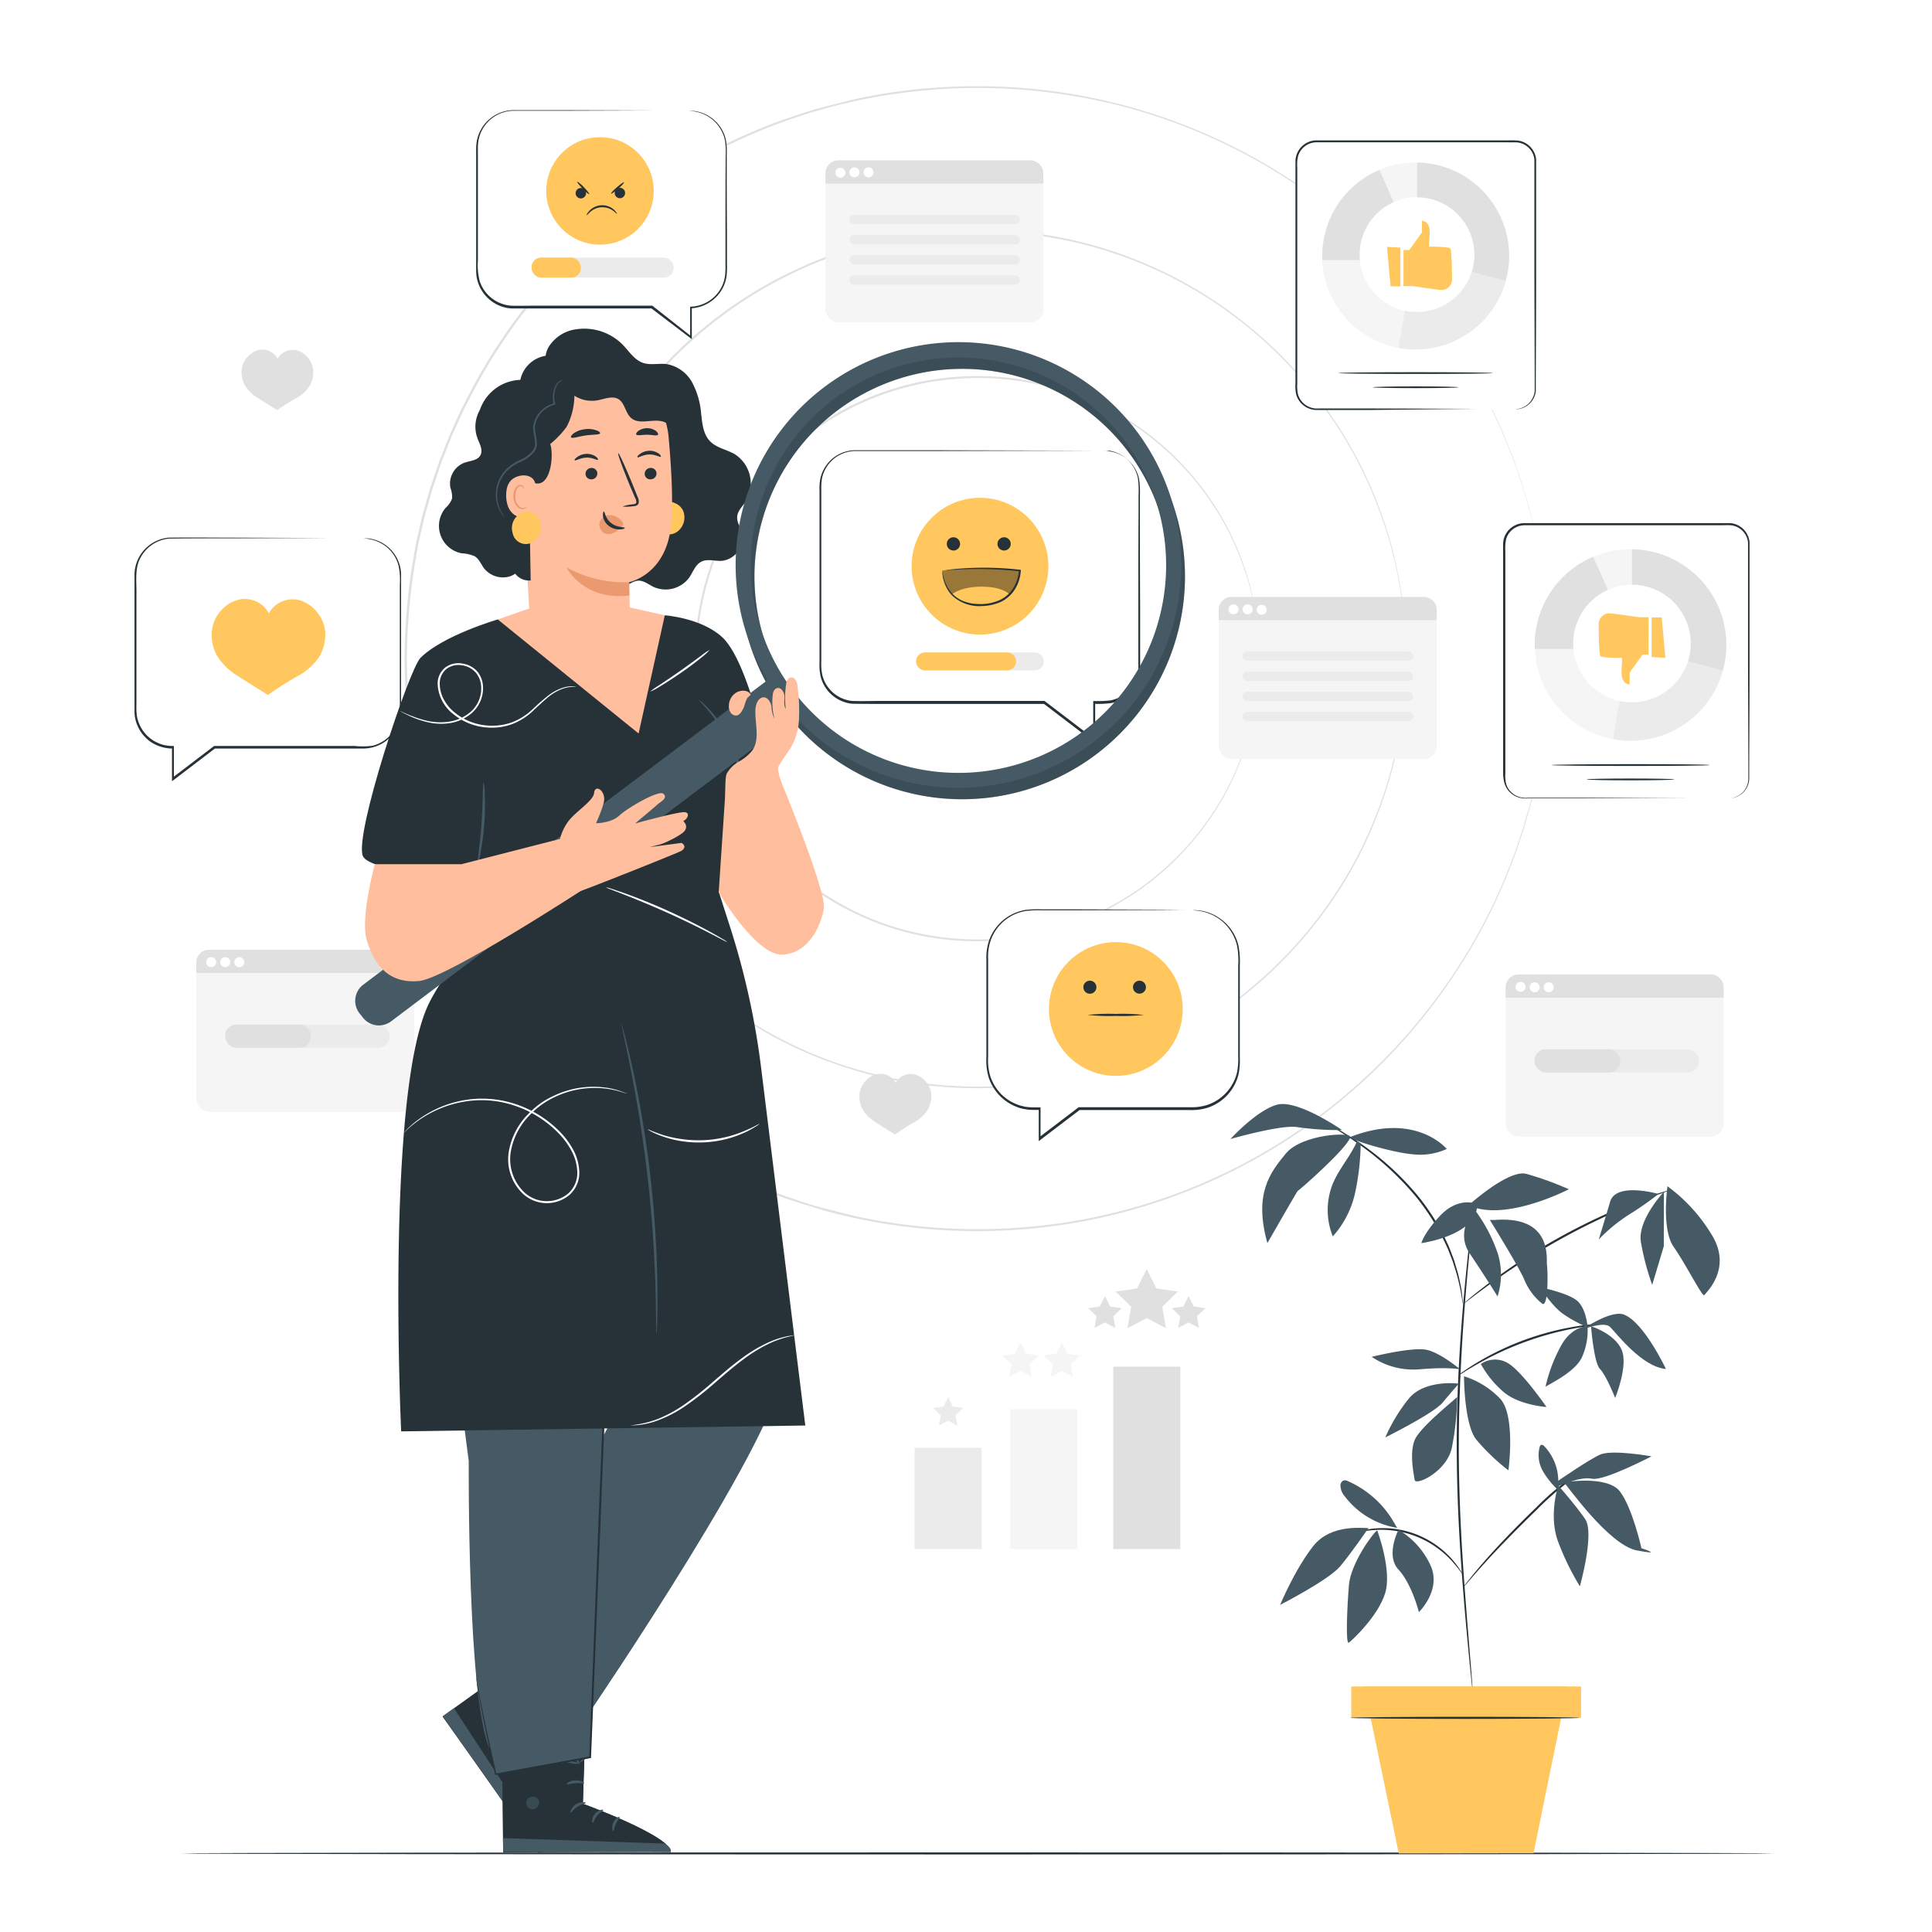 <svg class="animated" id="freepik_stories-sentiment-analysis" xmlns="http://www.w3.org/2000/svg" viewBox="0 0 500 500" version="1.1" xmlns:xlink="http://www.w3.org/1999/xlink" xmlns:svgjs="http://svgjs.com/svgjs"><style>svg#freepik_stories-sentiment-analysis:not(.animated) .animable {opacity: 0;}svg#freepik_stories-sentiment-analysis.animated #freepik--background-complete--inject-4 {animation: 1s 1 forwards cubic-bezier(.36,-0.01,.5,1.38) slideRight;animation-delay: 0s;}svg#freepik_stories-sentiment-analysis.animated #freepik--Floor--inject-4 {animation: 1s 1 forwards cubic-bezier(.36,-0.01,.5,1.38) slideUp;animation-delay: 0s;}svg#freepik_stories-sentiment-analysis.animated #freepik--Screens--inject-4 {animation: 1s 1 forwards cubic-bezier(.36,-0.01,.5,1.38) lightSpeedLeft;animation-delay: 0s;}svg#freepik_stories-sentiment-analysis.animated #freepik--speech-bubbles--inject-4 {animation: 1s 1 forwards cubic-bezier(.36,-0.01,.5,1.38) zoomIn;animation-delay: 0s;}svg#freepik_stories-sentiment-analysis.animated #freepik--Plant--inject-4 {animation: 1s 1 forwards cubic-bezier(.36,-0.01,.5,1.38) fadeIn;animation-delay: 0s;}svg#freepik_stories-sentiment-analysis.animated #freepik--Character--inject-4 {animation: 1s 1 forwards cubic-bezier(.36,-0.01,.5,1.38) slideLeft;animation-delay: 0s;}            @keyframes slideRight {                0% {                    opacity: 0;                    transform: translateX(30px);                }                100% {                    opacity: 1;                    transform: translateX(0);                }            }                    @keyframes slideUp {                0% {                    opacity: 0;                    transform: translateY(30px);                }                100% {                    opacity: 1;                    transform: inherit;                }            }                    @keyframes lightSpeedLeft {              from {                transform: translate3d(-50%, 0, 0) skewX(20deg);                opacity: 0;              }              60% {                transform: skewX(-10deg);                opacity: 1;              }              80% {                transform: skewX(2deg);              }              to {                opacity: 1;                transform: translate3d(0, 0, 0);              }            }                    @keyframes zoomIn {                0% {                    opacity: 0;                    transform: scale(0.5);                }                100% {                    opacity: 1;                    transform: scale(1);                }            }                    @keyframes fadeIn {                0% {                    opacity: 0;                }                100% {                    opacity: 1;                }            }                    @keyframes slideLeft {                0% {                    opacity: 0;                    transform: translateX(-30px);                }                100% {                    opacity: 1;                    transform: translateX(0);                }            }        </style><g id="freepik--background-complete--inject-4" class="animable" style="transform-origin: 248.435px 211.601px;"><path d="M363.93,170.5s0-.61-.07-1.8c0-.59,0-1.33-.07-2.21s-.05-1.91-.16-3.06-.2-2.45-.31-3.88-.37-3-.58-4.66c-.48-3.35-1.21-7.2-2.26-11.48a108.68,108.68,0,0,0-4.55-13.92,107.19,107.19,0,0,0-7.71-15.62,112.36,112.36,0,0,0-28.15-31.48,109.14,109.14,0,0,0-21.16-12.65,108,108,0,0,0-25.47-8,112.81,112.81,0,0,0-43.39.5,118.37,118.37,0,0,0-14.8,4.22A111,111,0,0,0,163.79,105a109.37,109.37,0,0,0-9,14.53c-.63,1.29-1.35,2.54-1.92,3.87s-1.19,2.63-1.79,4c-1.07,2.7-2.17,5.39-3.05,8.18a107.3,107.3,0,0,0-4.22,17.12,110.54,110.54,0,0,0,0,35.63A108.51,108.51,0,0,0,148,205.43c.88,2.79,2,5.49,3,8.18l1.79,4c.57,1.33,1.29,2.58,1.93,3.87a109.3,109.3,0,0,0,9,14.53,111,111,0,0,0,51.47,38.61,118,118,0,0,0,14.81,4.22,112.77,112.77,0,0,0,43.39.5,110.48,110.48,0,0,0,46.62-20.69,112.08,112.08,0,0,0,28.15-31.49,107.11,107.11,0,0,0,7.71-15.61,109.19,109.19,0,0,0,4.55-13.92c1-4.28,1.78-8.13,2.26-11.49.21-1.68.44-3.23.58-4.65s.22-2.72.31-3.88.14-2.18.16-3.06,0-1.61.07-2.21c0-1.19.07-1.8.07-1.8s0,.61,0,1.8c0,.6,0,1.34,0,2.22s0,1.9-.14,3.06-.18,2.45-.28,3.88-.36,3-.56,4.67c-.46,3.36-1.18,7.22-2.21,11.51a109.17,109.17,0,0,1-4.52,14,106.89,106.89,0,0,1-7.69,15.67A112.27,112.27,0,0,1,320.3,258.9a110.86,110.86,0,0,1-46.77,20.82,110.49,110.49,0,0,1-28.67,1.61,111.61,111.61,0,0,1-14.9-2.07A119,119,0,0,1,215.09,275a111.38,111.38,0,0,1-51.72-38.76,109.64,109.64,0,0,1-9.07-14.59c-.64-1.3-1.36-2.56-1.94-3.89s-1.19-2.65-1.79-4c-1.08-2.71-2.19-5.41-3.07-8.22a108.3,108.3,0,0,1-4.24-17.2,110.83,110.83,0,0,1,0-35.8,108,108,0,0,1,4.23-17.2c.89-2.8,2-5.51,3.07-8.22l1.8-4c.58-1.34,1.3-2.6,1.94-3.89a109,109,0,0,1,9.07-14.59A111.45,111.45,0,0,1,215.09,66,119,119,0,0,1,230,61.74a111.61,111.61,0,0,1,14.9-2.07,110.41,110.41,0,0,1,28.66,1.61A110.86,110.86,0,0,1,320.29,82.1a112.42,112.42,0,0,1,28.18,31.62,107.38,107.38,0,0,1,7.69,15.67,109.79,109.79,0,0,1,4.52,14c1,4.29,1.75,8.15,2.21,11.51.2,1.69.42,3.24.56,4.67s.2,2.72.28,3.88.12,2.18.14,3.06,0,1.62,0,2.22C363.93,169.89,363.93,170.5,363.93,170.5Z" style="fill: rgb(224, 224, 224); transform-origin: 252.867px 170.5px;" id="elr2bii49p7ph" class="animable"></path><path d="M401,170.5s0-.81-.09-2.4c0-.79-.05-1.78-.09-2.95s-.06-2.54-.21-4.08-.25-3.27-.4-5.18-.5-4-.78-6.21a155.31,155.31,0,0,0-3-15.32c-.33-1.44-.8-2.88-1.21-4.37s-.8-3-1.36-4.57-1.06-3.13-1.61-4.75-1.25-3.23-1.88-4.9a143,143,0,0,0-10.29-20.83,149.78,149.78,0,0,0-37.56-42A145.5,145.5,0,0,0,314.27,36a143.94,143.94,0,0,0-34-10.73,150,150,0,0,0-57.91.66c-3.29.76-6.62,1.47-9.9,2.48-3.32.86-6.56,2-9.85,3.15a147.91,147.91,0,0,0-37.43,20.12,163.19,163.19,0,0,0-16.67,14.36,157.26,157.26,0,0,0-14.59,17,144.66,144.66,0,0,0-12.05,19.39l-1.31,2.56c-.45.86-.88,1.72-1.26,2.6l-2.39,5.28c-.71,1.8-1.42,3.61-2.14,5.41l-.53,1.36-.47,1.38-.93,2.77-.94,2.77-.8,2.83c-.51,1.89-1.14,3.75-1.53,5.67l-1.32,5.75c-.35,1.94-.69,3.89-1,5.83a160.81,160.81,0,0,0-1.94,23.78,160.7,160.7,0,0,0,1.93,23.78q.53,2.93,1,5.83l1.32,5.76c.4,1.92,1,3.79,1.53,5.68l.8,2.82.94,2.77.93,2.77.47,1.38.53,1.36q1.08,2.72,2.14,5.41c.8,1.77,1.59,3.53,2.39,5.29.38.88.81,1.74,1.26,2.6l1.31,2.56a145.41,145.41,0,0,0,12,19.4,159.48,159.48,0,0,0,14.59,17,162.23,162.23,0,0,0,16.68,14.36,147.46,147.46,0,0,0,37.43,20.12c3.29,1.1,6.53,2.29,9.85,3.15s6.61,1.72,9.91,2.48a150,150,0,0,0,57.91.66,147.17,147.17,0,0,0,62.22-27.62,149.55,149.55,0,0,0,37.55-42,142.63,142.63,0,0,0,10.29-20.84c.63-1.67,1.35-3.27,1.88-4.9l1.61-4.74c.56-1.53.91-3.09,1.36-4.57s.89-2.94,1.21-4.37a155.87,155.87,0,0,0,3-15.32c.28-2.25.58-4.31.78-6.21s.28-3.63.4-5.18.18-2.9.21-4.08.07-2.16.09-2.95c.05-1.59.09-2.4.09-2.4s0,.81,0,2.4c0,.8,0,1.78-.06,3s0,2.54-.18,4.08-.24,3.27-.38,5.18-.49,4-.76,6.22a152.29,152.29,0,0,1-3,15.35c-.32,1.44-.78,2.88-1.19,4.38s-.8,3-1.35,4.58-1.06,3.13-1.61,4.75-1.24,3.24-1.87,4.91a142.41,142.41,0,0,1-10.27,20.9,149.61,149.61,0,0,1-37.58,42.16,147.76,147.76,0,0,1-62.36,27.76,150.33,150.33,0,0,1-58.09-.63c-3.31-.76-6.65-1.47-9.94-2.48s-6.58-2-9.88-3.16a148,148,0,0,1-37.57-20.17,162,162,0,0,1-16.73-14.41,158.44,158.44,0,0,1-14.65-17.09,146.39,146.39,0,0,1-12.1-19.46l-1.32-2.58c-.45-.85-.88-1.72-1.26-2.6l-2.39-5.31c-.72-1.8-1.43-3.61-2.15-5.43l-.54-1.36-.46-1.38-1-2.78-.93-2.79-.81-2.83c-.51-1.9-1.14-3.77-1.53-5.7s-.88-3.85-1.33-5.77-.69-3.9-1-5.86a160.43,160.43,0,0,1-1.94-23.86,161.78,161.78,0,0,1,1.94-23.86l1-5.85,1.32-5.77c.4-1.93,1-3.8,1.54-5.7l.8-2.83.94-2.78.94-2.78.47-1.39.54-1.36,2.15-5.43,2.39-5.3c.38-.88.82-1.75,1.27-2.6l1.31-2.58a145.63,145.63,0,0,1,12.1-19.45,158.44,158.44,0,0,1,14.65-17.09,160.9,160.9,0,0,1,16.73-14.4,147.76,147.76,0,0,1,37.56-20.17c3.3-1.1,6.55-2.29,9.88-3.16s6.63-1.72,9.94-2.48a150.25,150.25,0,0,1,58.08-.63,147.92,147.92,0,0,1,62.36,27.75,149.71,149.71,0,0,1,37.59,42.17,143.34,143.34,0,0,1,10.27,20.89c.63,1.68,1.34,3.28,1.87,4.91s1.08,3.21,1.6,4.76.91,3.09,1.36,4.58.87,2.94,1.19,4.38a152.29,152.29,0,0,1,3,15.35c.27,2.25.57,4.32.76,6.22s.26,3.63.38,5.18.16,2.91.18,4.08.05,2.17.06,3C401,169.69,401,170.5,401,170.5Z" style="fill: rgb(224, 224, 224); transform-origin: 252.845px 170.46px;" id="elswn5902n07d" class="animable"></path><path d="M325.93,170.5s0-.4-.06-1.18,0-1.95-.16-3.47a72.58,72.58,0,0,0-5.08-22.3,70,70,0,0,0-5.08-10.25,73.37,73.37,0,0,0-18.5-20.67,71.34,71.34,0,0,0-13.9-8.31,70.48,70.48,0,0,0-16.73-5.27,72.2,72.2,0,0,0-18.75-1,73.1,73.1,0,0,0-9.74,1.36,77.35,77.35,0,0,0-9.72,2.78,72.86,72.86,0,0,0-33.79,25.34A71.43,71.43,0,0,0,188.5,137c-.9,1.67-1.66,3.41-2.44,5.14s-1.43,3.54-2,5.37a72.62,72.62,0,0,0,0,45.89c.58,1.83,1.3,3.6,2,5.37s1.55,3.47,2.44,5.14a71.49,71.49,0,0,0,5.93,9.54,73,73,0,0,0,33.79,25.36,79,79,0,0,0,9.72,2.77,74.12,74.12,0,0,0,28.5.33,70.78,70.78,0,0,0,16.73-5.27,71.63,71.63,0,0,0,13.9-8.31,73.81,73.81,0,0,0,18.5-20.67,70.87,70.87,0,0,0,5.07-10.25,72.85,72.85,0,0,0,3-9.15,73.9,73.9,0,0,0,2.08-13.15c.14-1.52.11-2.69.16-3.47s.06-1.18.06-1.18,0,1.61-.11,4.65a71.43,71.43,0,0,1-5,22.39,70.64,70.64,0,0,1-5.05,10.31,73.9,73.9,0,0,1-18.53,20.82,73.09,73.09,0,0,1-30.77,13.71,73.11,73.11,0,0,1-18.87,1.06,72.35,72.35,0,0,1-9.8-1.36,79.59,79.59,0,0,1-9.79-2.78,73.28,73.28,0,0,1-34-25.51,71.38,71.38,0,0,1-6-9.6c-.91-1.68-1.68-3.43-2.46-5.18s-1.44-3.57-2-5.41a73.05,73.05,0,0,1,0-46.21c.58-1.85,1.31-3.63,2-5.41s1.56-3.5,2.46-5.17a71.88,71.88,0,0,1,6-9.61,73.37,73.37,0,0,1,34-25.5,80,80,0,0,1,9.78-2.78,74.34,74.34,0,0,1,9.81-1.36,73,73,0,0,1,18.86,1.06,73.06,73.06,0,0,1,30.78,13.71,73.86,73.86,0,0,1,18.52,20.82,73.14,73.14,0,0,1,8,19.5,72,72,0,0,1,2,13.2C326,168.9,325.93,170.5,325.93,170.5Z" style="fill: rgb(224, 224, 224); transform-origin: 252.875px 170.46px;" id="elsw2zgw14foa" class="animable"></path><rect x="213.63" y="41.51" width="56.42" height="41.94" rx="3.34" style="fill: rgb(245, 245, 245); transform-origin: 241.84px 62.48px;" id="el9hc5e8kd77g" class="animable"></rect><path d="M217,41.51H266.7A3.34,3.34,0,0,1,270,44.85v2.66a0,0,0,0,1,0,0H213.63a0,0,0,0,1,0,0V44.85A3.34,3.34,0,0,1,217,41.51Z" style="fill: rgb(224, 224, 224); transform-origin: 241.815px 44.51px;" id="elq1agi9gzfn" class="animable"></path><path d="M218.78,44.71a1.29,1.29,0,1,1-1.29-1.29A1.28,1.28,0,0,1,218.78,44.71Z" style="fill: rgb(255, 255, 255); transform-origin: 217.49px 44.71px;" id="eldrxk8n0blv" class="animable"></path><path d="M222.41,44.71a1.29,1.29,0,0,1-2.57,0,1.29,1.29,0,1,1,2.57,0Z" style="fill: rgb(255, 255, 255); transform-origin: 221.125px 44.596px;" id="el24h05evthge" class="animable"></path><path d="M226.05,44.71a1.29,1.29,0,0,1-2.57,0,1.29,1.29,0,1,1,2.57,0Z" style="fill: rgb(255, 255, 255); transform-origin: 224.765px 44.596px;" id="elq4jcz8mipzi" class="animable"></path><rect x="219.84" y="55.61" width="44.09" height="2.41" rx="1.15" style="fill: rgb(235, 235, 235); transform-origin: 241.885px 56.815px;" id="elzloij1cc57r" class="animable"></rect><rect x="219.84" y="60.82" width="44.09" height="2.41" rx="1.15" style="fill: rgb(235, 235, 235); transform-origin: 241.885px 62.025px;" id="elfgq3m29ymt" class="animable"></rect><rect x="219.84" y="66.04" width="44.09" height="2.41" rx="1.15" style="fill: rgb(235, 235, 235); transform-origin: 241.885px 67.245px;" id="elrcf00i4znoo" class="animable"></rect><rect x="219.84" y="71.25" width="44.09" height="2.41" rx="1.15" style="fill: rgb(235, 235, 235); transform-origin: 241.885px 72.455px;" id="elovnhhz4v65" class="animable"></rect><rect x="389.66" y="252.19" width="56.42" height="41.94" rx="3.34" style="fill: rgb(245, 245, 245); transform-origin: 417.87px 273.16px;" id="elnwm6yit0kk" class="animable"></rect><path d="M393,252.19h49.73a3.34,3.34,0,0,1,3.34,3.34v2.66a0,0,0,0,1,0,0H389.66a0,0,0,0,1,0,0v-2.66A3.34,3.34,0,0,1,393,252.19Z" style="fill: rgb(224, 224, 224); transform-origin: 417.865px 255.19px;" id="el94rtg2v2urw" class="animable"></path><path d="M394.8,255.39a1.29,1.29,0,1,1-1.28-1.28A1.28,1.28,0,0,1,394.8,255.39Z" style="fill: rgb(255, 255, 255); transform-origin: 393.51px 255.4px;" id="el1p1umauj1hj" class="animable"></path><path d="M398.44,255.39a1.29,1.29,0,1,1-2.57,0,1.29,1.29,0,0,1,2.57,0Z" style="fill: rgb(255, 255, 255); transform-origin: 397.155px 255.503px;" id="el6mtvs6diu7" class="animable"></path><path d="M402.08,255.39a1.29,1.29,0,1,1-2.57,0,1.29,1.29,0,0,1,2.57,0Z" style="fill: rgb(255, 255, 255); transform-origin: 400.795px 255.503px;" id="ele62684q8iso" class="animable"></path><rect x="397.15" y="271.56" width="42.52" height="5.98" rx="2.86" style="fill: rgb(235, 235, 235); transform-origin: 418.41px 274.55px;" id="elfdc4ghw6u7r" class="animable"></rect><rect x="397.15" y="271.56" width="22.17" height="5.98" rx="2.86" style="fill: rgb(224, 224, 224); transform-origin: 408.235px 274.55px;" id="elcs6sjaphcli" class="animable"></rect><rect x="50.79" y="245.8" width="56.42" height="41.94" rx="3.34" style="fill: rgb(245, 245, 245); transform-origin: 79px 266.77px;" id="elh2zd75oakqs" class="animable"></rect><path d="M54.14,245.8h49.73a3.34,3.34,0,0,1,3.34,3.34v2.66a0,0,0,0,1,0,0H50.79a0,0,0,0,1,0,0v-2.66A3.34,3.34,0,0,1,54.14,245.8Z" style="fill: rgb(224, 224, 224); transform-origin: 79px 248.8px;" id="eltv3gai4v1v" class="animable"></path><path d="M55.94,249a1.29,1.29,0,1,1-1.29-1.29A1.29,1.29,0,0,1,55.94,249Z" style="fill: rgb(255, 255, 255); transform-origin: 54.65px 249px;" id="elg2sbsxpwwml" class="animable"></path><path d="M59.58,249a1.29,1.29,0,1,1-1.29-1.29A1.29,1.29,0,0,1,59.58,249Z" style="fill: rgb(255, 255, 255); transform-origin: 58.29px 249px;" id="eli3v8omgio8q" class="animable"></path><path d="M63.22,249a1.29,1.29,0,1,1-1.29-1.29A1.29,1.29,0,0,1,63.22,249Z" style="fill: rgb(255, 255, 255); transform-origin: 61.93px 249px;" id="elhck0u7kwwjl" class="animable"></path><rect x="58.29" y="265.16" width="42.51" height="5.98" rx="2.86" style="fill: rgb(235, 235, 235); transform-origin: 79.545px 268.15px;" id="elsakd3tbi9w9" class="animable"></rect><rect x="58.29" y="265.16" width="22.17" height="5.98" rx="2.86" style="fill: rgb(224, 224, 224); transform-origin: 69.375px 268.15px;" id="elrn5kc6x788" class="animable"></rect><rect x="315.4" y="154.49" width="56.42" height="41.94" rx="3.34" style="fill: rgb(245, 245, 245); transform-origin: 343.61px 175.46px;" id="el7ygmrrijul6" class="animable"></rect><path d="M318.74,154.49h49.73a3.34,3.34,0,0,1,3.34,3.34v2.66a0,0,0,0,1,0,0H315.4a0,0,0,0,1,0,0v-2.66a3.34,3.34,0,0,1,3.34-3.34Z" style="fill: rgb(224, 224, 224); transform-origin: 343.605px 157.49px;" id="el75r0ithe7u3" class="animable"></path><path d="M320.54,157.69a1.29,1.29,0,1,1-1.28-1.28A1.28,1.28,0,0,1,320.54,157.69Z" style="fill: rgb(255, 255, 255); transform-origin: 319.25px 157.7px;" id="el3e7zo3vca4f" class="animable"></path><path d="M324.18,157.69a1.29,1.29,0,1,1-1.28-1.28A1.28,1.28,0,0,1,324.18,157.69Z" style="fill: rgb(255, 255, 255); transform-origin: 322.89px 157.7px;" id="eln6e05su020k" class="animable"></path><path d="M327.82,157.69a1.29,1.29,0,1,1-2.57,0,1.29,1.29,0,0,1,2.57,0Z" style="fill: rgb(255, 255, 255); transform-origin: 326.535px 157.803px;" id="el52n7p2rtdy" class="animable"></path><rect x="321.61" y="168.59" width="44.09" height="2.41" rx="1.15" style="fill: rgb(235, 235, 235); transform-origin: 343.655px 169.795px;" id="elomhd17odi4" class="animable"></rect><rect x="321.61" y="173.81" width="44.09" height="2.41" rx="1.15" style="fill: rgb(235, 235, 235); transform-origin: 343.655px 175.015px;" id="el88mnxi437g6" class="animable"></rect><rect x="321.61" y="179.03" width="44.09" height="2.41" rx="1.15" style="fill: rgb(235, 235, 235); transform-origin: 343.655px 180.235px;" id="elrckn1plnqtk" class="animable"></rect><rect x="321.61" y="184.24" width="44.09" height="2.41" rx="1.15" style="fill: rgb(235, 235, 235); transform-origin: 343.655px 185.445px;" id="elwk7jvkdn5d" class="animable"></rect><polygon points="296.77 328.41 299.26 333.45 304.83 334.26 300.8 338.19 301.75 343.74 296.77 341.12 291.8 343.74 292.75 338.19 288.72 334.26 294.28 333.45 296.77 328.41" style="fill: rgb(224, 224, 224); transform-origin: 296.775px 336.075px;" id="el4fc7r8hrq" class="animable"></polygon><polygon points="285.96 335.4 287.3 338.12 290.3 338.56 288.13 340.67 288.64 343.66 285.96 342.25 283.28 343.66 283.79 340.67 281.62 338.56 284.62 338.12 285.96 335.4" style="fill: rgb(224, 224, 224); transform-origin: 285.96px 339.53px;" id="elqrq0k0j4hl9" class="animable"></polygon><polygon points="307.6 335.4 308.94 338.12 311.94 338.56 309.77 340.67 310.28 343.66 307.6 342.25 304.92 343.66 305.43 340.67 303.26 338.56 306.26 338.12 307.6 335.4" style="fill: rgb(224, 224, 224); transform-origin: 307.6px 339.53px;" id="ellnqxfc4077" class="animable"></polygon><polygon points="264.11 347.43 265.55 350.35 268.78 350.82 266.45 353.1 267 356.32 264.11 354.8 261.22 356.32 261.77 353.1 259.44 350.82 262.67 350.35 264.11 347.43" style="fill: rgb(245, 245, 245); transform-origin: 264.11px 351.875px;" id="elln67ab92rs" class="animable"></polygon><polygon points="274.81 347.43 276.25 350.35 279.48 350.82 277.14 353.1 277.69 356.32 274.81 354.8 271.92 356.32 272.47 353.1 270.13 350.82 273.36 350.35 274.81 347.43" style="fill: rgb(245, 245, 245); transform-origin: 274.805px 351.875px;" id="elmdp8fs8km3" class="animable"></polygon><polygon points="245.38 361.58 246.58 364 249.25 364.39 247.31 366.28 247.77 368.94 245.38 367.69 242.99 368.94 243.44 366.28 241.51 364.39 244.18 364 245.38 361.58" style="fill: rgb(235, 235, 235); transform-origin: 245.38px 365.26px;" id="eld1waqd8rl1n" class="animable"></polygon><rect x="236.7" y="374.67" width="17.36" height="26.23" style="fill: rgb(235, 235, 235); transform-origin: 245.38px 387.785px;" id="ell4y1rgx8rzq" class="animable"></rect><rect x="261.45" y="364.69" width="17.36" height="36.2" style="fill: rgb(245, 245, 245); transform-origin: 270.13px 382.79px;" id="elkvxje5r79jr" class="animable"></rect><rect x="288.11" y="353.69" width="17.36" height="47.21" style="fill: rgb(224, 224, 224); transform-origin: 296.79px 377.295px;" id="el944hvpy48g4" class="animable"></rect><path d="M241,283.11a5.71,5.71,0,0,0-1.39-3.17,5.43,5.43,0,0,0-2.82-1.86,4.51,4.51,0,0,0-3.51.57,4.63,4.63,0,0,0-1.48,1.57,4.44,4.44,0,0,0-1.28-1.48A4.55,4.55,0,0,0,227,278a5.53,5.53,0,0,0-2.93,1.69,5.67,5.67,0,0,0-1.57,3.08,7,7,0,0,0,.73,4.33,9.89,9.89,0,0,0,3.32,3.3c2.19,1.42,5.07,3.19,5.07,3.19s2.54-1.78,4.81-3.06a9.87,9.87,0,0,0,3.51-3.09A7,7,0,0,0,241,283.11Z" style="fill: rgb(224, 224, 224); transform-origin: 231.722px 285.75px;" id="elr3g6npq29xa" class="animable"></path><path d="M81.05,95.71a5.83,5.83,0,0,0-1.38-3.17,5.62,5.62,0,0,0-2.83-1.86,4.57,4.57,0,0,0-3.51.58,4.51,4.51,0,0,0-1.47,1.57,4.44,4.44,0,0,0-1.28-1.48,4.56,4.56,0,0,0-3.47-.79,5.49,5.49,0,0,0-2.94,1.69,5.81,5.81,0,0,0-1.57,3.08,7,7,0,0,0,.74,4.33,9.89,9.89,0,0,0,3.32,3.3c2.19,1.41,5.07,3.18,5.07,3.18s2.54-1.78,4.81-3A10,10,0,0,0,80.05,100,7.07,7.07,0,0,0,81.05,95.71Z" style="fill: rgb(224, 224, 224); transform-origin: 71.799px 98.314px;" id="elgzre0t2gz8" class="animable"></path></g><g id="freepik--Floor--inject-4" class="animable" style="transform-origin: 253px 479.665px;"><path d="M459.18,479.66c0,.15-92.32.27-206.17.27s-206.19-.12-206.19-.27,92.3-.26,206.19-.26S459.18,479.52,459.18,479.66Z" style="fill: rgb(38, 50, 56); transform-origin: 253px 479.665px;" id="elvqfhlcea5ij" class="animable"></path></g><g id="freepik--Screens--inject-4" class="animable" style="transform-origin: 394.01px 121.488px;"><rect x="335.44" y="36.59" width="61.85" height="69.33" rx="5.23" style="fill: rgb(255, 255, 255); transform-origin: 366.365px 71.255px;" id="el84plsfotsz7" class="animable"></rect><path d="M392.06,105.92a6.1,6.1,0,0,0,2.45-.67,5.22,5.22,0,0,0,2.11-2.18,5,5,0,0,0,.56-1.87c0-.69,0-1.46,0-2.25,0-6.43-.05-15.7-.08-27.15,0-5.74,0-12,0-18.75,0-3.37,0-6.86,0-10.45,0-.45,0-.9,0-1.32a5,5,0,0,0-4.26-4.4c-.86-.1-1.85,0-2.79-.05l-49.3,0A5,5,0,0,0,336,40.23a9.43,9.43,0,0,0-.27,3.12V59.13c0,8.25,0,16.21,0,23.79,0,3.78,0,7.48,0,11.07,0,1.8,0,3.56,0,5.31a11.06,11.06,0,0,0,.14,2.53,5,5,0,0,0,1.1,2.15,5.15,5.15,0,0,0,4.27,1.73H355l27.14.09,7.39,0,1.91,0,.66,0s-.22,0-.66,0l-1.91,0-7.39,0L355,106.1l-9,0h-4.79a5.62,5.62,0,0,1-4.6-1.87,5.36,5.36,0,0,1-1.2-2.33,11.19,11.19,0,0,1-.15-2.63c0-1.75,0-3.51,0-5.31,0-3.59,0-7.29,0-11.07,0-7.58,0-15.54,0-23.79q0-6.18,0-12.58V41.73a5.47,5.47,0,0,1,5.49-5.4l49.3,0a27.47,27.47,0,0,1,2.86.06,5.43,5.43,0,0,1,2.64,1.15,5.52,5.52,0,0,1,2,3.67c0,.48,0,.93,0,1.37,0,3.59,0,7.08,0,10.45,0,6.74,0,13,0,18.75,0,11.45-.07,20.72-.09,27.15,0,.8,0,1.55,0,2.27a5.14,5.14,0,0,1-.59,1.93,5.4,5.4,0,0,1-2.2,2.19,5.11,5.11,0,0,1-1.85.56A4,4,0,0,1,392.06,105.92Z" style="fill: rgb(38, 50, 56); transform-origin: 366.395px 71.216px;" id="el9rp27g5nxk7" class="animable"></path><path d="M363.23,64.71h1.5L368,60.16v-3s2.31-.14,2,3.76,0,2.91,0,2.91,4.9,0,5.31.45.43,5.18.48,7.82a2.85,2.85,0,0,1-2,2.88,1.86,1.86,0,0,1-.52.07c-1.23,0-7.48-1-7.48-1h-2.58Z" style="fill: rgb(255, 199, 94); transform-origin: 369.502px 66.105px;" id="el3gqxfbxtym3" class="animable"></path><polygon points="358.96 63.89 359.88 74.11 362.43 74.11 362.43 64.09 358.96 63.89" style="fill: rgb(255, 199, 94); transform-origin: 360.695px 69px;" id="elgjxoq77cso" class="animable"></polygon><path d="M366.37,42.05a24.2,24.2,0,1,0,24.19,24.2A24.19,24.19,0,0,0,366.37,42.05Zm.36,38.7a14.87,14.87,0,1,1,14.86-14.87A14.86,14.86,0,0,1,366.73,80.75Z" style="fill: rgb(245, 245, 245); transform-origin: 366.36px 66.25px;" id="elpqkcr9i1rkl" class="animable"></path><path d="M366.74,42.06c0,2.57,0,6,0,9A14.89,14.89,0,0,1,380.9,70.39l8.77,2.38a24.21,24.21,0,0,0-22.93-30.71Z" style="fill: rgb(224, 224, 224); transform-origin: 378.65px 57.415px;" id="elqlckhfgvtj9" class="animable"></path><path d="M351.87,65.88a14.86,14.86,0,0,1,8.81-13.57L357,44a24.2,24.2,0,0,0-14.79,22.3c0,.34,0,.68,0,1h9.73Q351.87,66.59,351.87,65.88Z" style="fill: rgb(224, 224, 224); transform-origin: 351.445px 55.65px;" id="elnvwm9z3jpub" class="animable"></path><path d="M366.73,80.75a14.74,14.74,0,0,1-3.14-.34c-.38,2.16-1.08,6.33-1.64,9.62a23.83,23.83,0,0,0,4.42.41,24.21,24.21,0,0,0,23.3-17.67l-8.77-2.38A14.88,14.88,0,0,1,366.73,80.75Z" style="fill: rgb(235, 235, 235); transform-origin: 375.81px 80.415px;" id="el9pchii8sbx" class="animable"></path><path d="M386.39,96.55c0,.13-9,.23-20,.23s-20-.1-20-.23,9-.23,20-.23S386.39,96.42,386.39,96.55Z" style="fill: rgb(38, 50, 56); transform-origin: 366.39px 96.55px;" id="elux4dq39okln" class="animable"></path><path d="M377.47,100.23c0,.12-5,.22-11.1.22s-11.11-.1-11.11-.22,5-.23,11.11-.23S377.47,100.1,377.47,100.23Z" style="fill: rgb(38, 50, 56); transform-origin: 366.365px 100.225px;" id="elto6y9oogyk" class="animable"></path><rect x="389.26" y="135.67" width="63.33" height="70.98" rx="5.23" style="fill: rgb(255, 255, 255); transform-origin: 420.925px 171.16px;" id="elihhph6qu3af" class="animable"></rect><path d="M447.35,206.66a6.09,6.09,0,0,0,2.5-.7,5.17,5.17,0,0,0,2.12-2.27,5,5,0,0,0,.5-1.93c0-.72,0-1.5,0-2.32,0-6.59-.05-16.09-.08-27.82,0-5.88,0-12.31,0-19.21,0-3.46,0-7,0-10.71,0-.46,0-.92,0-1.35a5.21,5.21,0,0,0-.33-1.29,4.87,4.87,0,0,0-1.61-2.12,5,5,0,0,0-2.5-1c-.9-.06-1.9,0-2.86,0l-50.53,0a5,5,0,0,0-4.76,3.53,11.7,11.7,0,0,0-.22,3.21v16.18c0,8.45,0,16.6,0,24.37,0,3.88,0,7.67,0,11.35V200a11,11,0,0,0,.14,2.59,4.82,4.82,0,0,0,1.15,2.19,5.29,5.29,0,0,0,4.44,1.67h4.9l9.22,0,27.82.08,7.56,0,2,0,.67,0-.67,0-2,0-7.56,0-27.82.08-9.22,0h-4.9a5.69,5.69,0,0,1-4.76-1.79,5.39,5.39,0,0,1-1.26-2.37A11.77,11.77,0,0,1,389,200v-5.43c0-3.68,0-7.47,0-11.35,0-7.77,0-15.92,0-24.37V141a5.83,5.83,0,0,1,.23-1.71,5.54,5.54,0,0,1,5.26-3.9l50.53,0c1,0,1.91,0,2.91,0a5.42,5.42,0,0,1,2.74,1.1,5.35,5.35,0,0,1,1.75,2.32,5.77,5.77,0,0,1,.36,1.4c0,.49,0,1,0,1.41,0,3.68,0,7.25,0,10.71,0,6.9,0,13.33,0,19.21,0,11.73-.07,21.23-.09,27.82,0,.82,0,1.59,0,2.33a5.13,5.13,0,0,1-.54,2,5.3,5.3,0,0,1-2.21,2.3,5,5,0,0,1-1.88.58A3.75,3.75,0,0,1,447.35,206.66Z" style="fill: rgb(38, 50, 56); transform-origin: 420.89px 171.025px;" id="elh35ltn3q1ji" class="animable"></path><path d="M426.62,169.42h-1.53l-3.34,4.65v3.05s-2.37.15-2.09-3.85,0-3,0-3-5,0-5.44-.46-.44-5.3-.49-8a2.92,2.92,0,0,1,2.07-3,2.08,2.08,0,0,1,.54-.08c1.26,0,7.65,1,7.65,1h2.65Z" style="fill: rgb(255, 199, 94); transform-origin: 420.181px 167.925px;" id="eluct30ulgjga" class="animable"></path><polygon points="431 170.25 430.05 159.79 427.44 159.79 427.44 170.04 431 170.25" style="fill: rgb(255, 199, 94); transform-origin: 429.22px 165.02px;" id="elkspmv12okf" class="animable"></polygon><path d="M422,142.15a24.78,24.78,0,1,0,24.78,24.77A24.77,24.77,0,0,0,422,142.15Zm.38,39.62a15.22,15.22,0,1,1,15.22-15.22A15.22,15.22,0,0,1,422.35,181.77Z" style="fill: rgb(245, 245, 245); transform-origin: 422px 166.93px;" id="el4ymes0ts6mc" class="animable"></path><path d="M422.35,142.16v9.17a15.22,15.22,0,0,1,15.22,15.22,14.93,14.93,0,0,1-.72,4.61l9,2.44a24.76,24.76,0,0,0-23.48-31.44Z" style="fill: rgb(224, 224, 224); transform-origin: 434.559px 157.88px;" id="elhuvwvx22898" class="animable"></path><path d="M407.13,166.55a15.22,15.22,0,0,1,9-13.9l-3.81-8.56a24.78,24.78,0,0,0-15.14,22.83c0,.35,0,.7,0,1h10A13.05,13.05,0,0,1,407.13,166.55Z" style="fill: rgb(224, 224, 224); transform-origin: 406.655px 156.005px;" id="el44jr6sginsf" class="animable"></path><path d="M422.35,181.77a14.85,14.85,0,0,1-3.22-.35c-.38,2.21-1.11,6.49-1.68,9.86a24.75,24.75,0,0,0,28.38-17.68l-9-2.44A15.22,15.22,0,0,1,422.35,181.77Z" style="fill: rgb(235, 235, 235); transform-origin: 431.64px 181.43px;" id="el2rcf3pjxouj" class="animable"></path><path d="M442.47,198c0,.13-9.17.23-20.49.23s-20.5-.1-20.5-.23,9.17-.24,20.5-.24S442.47,197.82,442.47,198Z" style="fill: rgb(38, 50, 56); transform-origin: 421.975px 197.995px;" id="elkrtitzfvlcj" class="animable"></path><path d="M433.34,201.71c0,.13-5.09.24-11.36.24s-11.38-.11-11.38-.24,5.09-.23,11.38-.23S433.34,201.58,433.34,201.71Z" style="fill: rgb(38, 50, 56); transform-origin: 421.97px 201.715px;" id="el5e9aokynh6x" class="animable"></path></g><g id="freepik--speech-bubbles--inject-4" class="animable" style="transform-origin: 177.849px 161.908px;"><path d="M285.78,116.74H221.45a9.09,9.09,0,0,0-9.1,9.1v47a9.1,9.1,0,0,0,9.1,9.11h48.83l12.94,9.86v-9.86h2.56a9.11,9.11,0,0,0,9.11-9.11v-47A9.1,9.1,0,0,0,285.78,116.74Z" style="fill: rgb(255, 255, 255); transform-origin: 253.62px 154.275px;" id="elgtcbsqf58z" class="animable"></path><path d="M285.78,116.74h.37a6,6,0,0,1,1.07.08,9.14,9.14,0,0,1,7.57,7.12,23,23,0,0,1,.22,4.3c0,1.53,0,3.15,0,4.86,0,6.85,0,15.16.06,24.67,0,4.75,0,9.81,0,15.14a9.32,9.32,0,0,1-3.59,7.26,9.18,9.18,0,0,1-3.92,1.79,26.52,26.52,0,0,1-4.36.19l.23-.23c0,3.08,0,6.44,0,9.86v.49l-.39-.3-12.94-9.86.15.06H228.06c-2.54,0-5,0-7.57-.05a9.37,9.37,0,0,1-6.48-3.65,9.26,9.26,0,0,1-1.63-3.39,14,14,0,0,1-.29-3.69v-7.21c0-9.54,0-18.74,0-27.51v-6.49c0-1.06,0-2.12,0-3.18a13.58,13.58,0,0,1,.22-3.17,9.43,9.43,0,0,1,3.24-5.24,9.32,9.32,0,0,1,5.61-2.07l21.69,0,31.39.08,8.54.05,2.22,0,.75,0-.75,0-2.22,0-8.54,0-31.39.08-21.68,0a8.88,8.88,0,0,0-8.42,7,14.12,14.12,0,0,0-.2,3.07v3.18c0,2.14,0,4.3,0,6.49,0,8.77,0,18,0,27.51v7.21a13.65,13.65,0,0,0,.28,3.57,8.88,8.88,0,0,0,7.66,6.64c2.45.09,5,0,7.52,0h42.3l.07.05,12.93,9.87-.38.19c0-3.42,0-6.78,0-9.86v-.23h.23a26.2,26.2,0,0,0,4.28-.17,8.92,8.92,0,0,0,7.17-8.61c0-5.33,0-10.39,0-15.14,0-9.51,0-17.82.05-24.67,0-1.71,0-3.33,0-4.86a23.17,23.17,0,0,0-.18-4.25,9,9,0,0,0-7.38-7.09C286.28,116.73,285.78,116.77,285.78,116.74Z" style="fill: rgb(38, 50, 56); transform-origin: 253.57px 154.395px;" id="eln4hy2tzyc8f" class="animable"></path><path d="M267.81,173.49H239.42a2.32,2.32,0,0,1-2.32-2.32h0a2.32,2.32,0,0,1,2.32-2.32h28.39a2.32,2.32,0,0,1,2.32,2.32h0A2.32,2.32,0,0,1,267.81,173.49Z" style="fill: rgb(235, 235, 235); transform-origin: 253.615px 171.17px;" id="elqihhaa8yym" class="animable"></path><path d="M260.64,173.49H239.42a2.32,2.32,0,0,1-2.32-2.32h0a2.32,2.32,0,0,1,2.32-2.32h21.22a2.32,2.32,0,0,1,2.32,2.32h0A2.32,2.32,0,0,1,260.64,173.49Z" style="fill: rgb(255, 199, 94); transform-origin: 250.03px 171.17px;" id="elbibdh31486g" class="animable"></path><circle cx="253.62" cy="146.53" r="17.7" style="fill: rgb(255, 199, 94); transform-origin: 253.62px 146.53px;" id="elho269dzbcoj" class="animable"></circle><circle cx="246.75" cy="140.76" r="1.72" style="fill: rgb(38, 50, 56); transform-origin: 246.75px 140.76px;" id="eljzhc0he9yij" class="animable"></circle><circle cx="259.86" cy="140.76" r="1.72" style="fill: rgb(38, 50, 56); transform-origin: 259.86px 140.76px;" id="elg28diq9rafu" class="animable"></circle><g id="el7py31xppki4"><path d="M243.87,147.7s.15,9,10,8.92,10-8.92,10-8.92A86.57,86.57,0,0,0,243.87,147.7Z" style="opacity: 0.4; transform-origin: 253.87px 151.871px;" class="animable"></path></g><path d="M246.35,153.83s2.18-2,7.66-2,7.19,1.94,7.19,1.94a9.11,9.11,0,0,1-7.47,2.8C247.89,156.3,246.35,153.83,246.35,153.83Z" style="fill: rgb(255, 199, 94); transform-origin: 253.775px 154.22px;" id="el8jwrmq33iz6" class="animable"></path><path d="M243.87,147.7a1.87,1.87,0,0,1,.36-.08l1.14-.16c1-.14,2.42-.27,4.22-.39a82.77,82.77,0,0,1,14.37.38l.23,0v.22a10.35,10.35,0,0,1-1.5,4.79,8.65,8.65,0,0,1-3.85,3.38,12.61,12.61,0,0,1-4.66,1,10.23,10.23,0,0,1-7.5-2.48,8,8,0,0,1-1.83-2.51,10,10,0,0,1-.77-2.19,9.15,9.15,0,0,1-.21-1.46,1.83,1.83,0,0,1,0-.51s.07.7.4,1.92a10.23,10.23,0,0,0,.83,2.11,8.23,8.23,0,0,0,1.82,2.37,8.35,8.35,0,0,0,1.39,1,9.67,9.67,0,0,0,1.73.73,12.05,12.05,0,0,0,2,.43,21.49,21.49,0,0,0,2.15.08,12.25,12.25,0,0,0,4.46-1,8.22,8.22,0,0,0,3.61-3.19,10,10,0,0,0,1.44-4.52l.22.25a93.69,93.69,0,0,0-14.28-.55c-1.79.07-3.24.16-4.2.23l-1.12.06A2,2,0,0,1,243.87,147.7Z" style="fill: rgb(38, 50, 56); transform-origin: 254.021px 151.894px;" id="elpdghry9vfjq" class="animable"></path><path d="M308.81,235.55H267.4a11.86,11.86,0,0,0-11.86,11.87v27.7A11.86,11.86,0,0,0,267.4,287h1.69v7.79L279.3,287h29.51a11.87,11.87,0,0,0,11.87-11.87v-27.7A11.87,11.87,0,0,0,308.81,235.55Z" style="fill: rgb(255, 255, 255); transform-origin: 288.11px 265.17px;" id="elh5dh7zzjvt9" class="animable"></path><path d="M308.81,235.55s.16,0,.47,0a9.56,9.56,0,0,1,1.39.11,11.79,11.79,0,0,1,5,2,12,12,0,0,1,4.81,6.92,21.65,21.65,0,0,1,.38,5.36q0,2.85,0,6c0,4.23,0,8.88,0,13.89v3.83a18.57,18.57,0,0,1-.25,4,12.11,12.11,0,0,1-8.25,9.07,13.57,13.57,0,0,1-4.44.55H279.3l.16-.06L269.25,295l-.42.32V287l.26.26c-.94,0-1.87,0-2.83-.06l-1.41-.21c-.46-.14-.93-.21-1.37-.39a12.26,12.26,0,0,1-4.72-3,12.44,12.44,0,0,1-2.87-4.7,15.14,15.14,0,0,1-.61-5.36c0-7.06,0-13.86,0-20.34v-4.79a13.88,13.88,0,0,1,.58-4.67,12.11,12.11,0,0,1,5.6-6.87,12.34,12.34,0,0,1,4-1.39,27.19,27.19,0,0,1,4.1-.15l7.66,0,23.08.08,6.26.05,1.62,0,.56,0-.56,0-1.62,0-6.26.05-23.08.08-7.66,0a25.93,25.93,0,0,0-4,.16,11.59,11.59,0,0,0-9.29,8,13.17,13.17,0,0,0-.54,4.54v4.79c0,6.48,0,13.28,0,20.34a14.47,14.47,0,0,0,.59,5.2,12,12,0,0,0,2.74,4.49,11.79,11.79,0,0,0,4.53,2.85c.42.17.87.24,1.31.37s.9.15,1.35.2c.9.07,1.84.06,2.78.06h.26v8l-.42-.21,10.22-7.78.06-.06h28.73a13.18,13.18,0,0,0,4.31-.51,11.73,11.73,0,0,0,8-8.71,19,19,0,0,0,.26-3.9V269.8c0-5,0-9.66,0-13.89,0-2.11,0-4.12,0-6a21,21,0,0,0-.33-5.29,11.88,11.88,0,0,0-4.65-6.84,12.08,12.08,0,0,0-4.89-2,9.1,9.1,0,0,0-1.37-.15Z" style="fill: rgb(38, 50, 56); transform-origin: 288.069px 265.315px;" id="elk68r80ig7c" class="animable"></path><circle cx="288.78" cy="261.13" r="17.31" style="fill: rgb(255, 199, 94); transform-origin: 288.78px 261.13px;" id="ela1aig6v805f" class="animable"></circle><path d="M283.75,255.48a1.69,1.69,0,1,1-1.69-1.68A1.69,1.69,0,0,1,283.75,255.48Z" style="fill: rgb(38, 50, 56); transform-origin: 282.06px 255.49px;" id="elzozb4v42tci" class="animable"></path><circle cx="294.89" cy="255.48" r="1.68" style="fill: rgb(38, 50, 56); transform-origin: 294.89px 255.48px;" id="eldqte23qbsa5" class="animable"></circle><path d="M296,262.66a51.46,51.46,0,0,1-7.25.26,51.34,51.34,0,0,1-7.25-.26,49.6,49.6,0,0,1,7.25-.26A49.71,49.71,0,0,1,296,262.66Z" style="fill: rgb(38, 50, 56); transform-origin: 288.75px 262.658px;" id="el7al8rtdq3xq" class="animable"></path><path d="M94.15,139.31H44.6a9.53,9.53,0,0,0-9.53,9.53V184a9.53,9.53,0,0,0,9.53,9.53h.17v8.21l10.76-8.21H94.15a9.54,9.54,0,0,0,9.54-9.53V148.84A9.53,9.53,0,0,0,94.15,139.31Z" style="fill: rgb(255, 255, 255); transform-origin: 69.38px 170.525px;" id="elks68rzuo8ml" class="animable"></path><path d="M94.15,139.31h.52a8.21,8.21,0,0,1,1.53.17,9.61,9.61,0,0,1,7.2,6.62,10,10,0,0,1,.4,2.45c0,.85,0,1.73,0,2.65,0,3.67,0,7.86,0,12.51s0,9.75,0,15.25c0,1.38,0,2.78,0,4.2a11.08,11.08,0,0,1-.67,4.34,9.76,9.76,0,0,1-6.72,5.92,10,10,0,0,1-2.38.3H55.53l.15-.05-10.75,8.2-.42.32v-8.73l.26.26a10.59,10.59,0,0,1-3-.42A10.32,10.32,0,0,1,39,192a9.84,9.84,0,0,1-3.62-4.71,9.34,9.34,0,0,1-.57-2.91c0-1,0-1.93,0-2.89,0-1.91,0-3.8,0-5.68,0-7.51,0-14.74,0-21.62,0-1.72,0-3.42,0-5.09a9.75,9.75,0,0,1,4.47-8.45,9.69,9.69,0,0,1,4.46-1.51c6.13-.08,11.78,0,17,0l24.47.09,6.63,0,1.73,0,.58,0-.58,0-1.73,0-6.63,0-24.47.09c-5.17,0-10.87,0-16.94.07a9.36,9.36,0,0,0-7.4,4.88c-1.62,2.83-1,6.34-1.09,9.75,0,6.88,0,14.11,0,21.62v5.68c0,1.92-.15,3.85.57,5.63a9.27,9.27,0,0,0,3.42,4.45,9.87,9.87,0,0,0,2.59,1.26,10.2,10.2,0,0,0,2.87.4H45v8.46l-.42-.21,10.76-8.2.07-.06h.09l21.3,0H91.75A19.21,19.21,0,0,0,96.4,193a9.33,9.33,0,0,0,6.43-5.64,10.45,10.45,0,0,0,.65-4.18V179c0-5.5,0-10.6,0-15.25s0-8.84,0-12.51a17.23,17.23,0,0,0-.37-5,9.43,9.43,0,0,0-2-3.67,9.65,9.65,0,0,0-5-2.93A17.56,17.56,0,0,0,94.15,139.31Z" style="fill: rgb(38, 50, 56); transform-origin: 69.309px 170.647px;" id="el7ate2y2g9ic" class="animable"></path><path d="M84.14,163.32a9,9,0,0,0-2.19-5,8.74,8.74,0,0,0-4.48-3,7.09,7.09,0,0,0-7.91,3.41,7.06,7.06,0,0,0-2-2.35,7.23,7.23,0,0,0-5.5-1.25,8.78,8.78,0,0,0-4.66,2.67,9.15,9.15,0,0,0-2.49,4.89,11,11,0,0,0,1.17,6.87,15.69,15.69,0,0,0,5.26,5.24c3.47,2.24,8,5.05,8,5.05s4-2.82,7.63-4.85a15.76,15.76,0,0,0,5.57-4.9A11.15,11.15,0,0,0,84.14,163.32Z" style="fill: rgb(255, 199, 94); transform-origin: 69.481px 167.433px;" id="el81lp1fvfmof" class="animable"></path><path d="M178.41,28.71H133a9.52,9.52,0,0,0-9.53,9.53V70.08A9.53,9.53,0,0,0,133,79.62h35.71l10.11,7.7V79.6a9.53,9.53,0,0,0,9.11-9.52V38.24A9.52,9.52,0,0,0,178.41,28.71Z" style="fill: rgb(255, 255, 255); transform-origin: 155.7px 58.015px;" id="ellc94p8crb4l" class="animable"></path><path d="M178.41,28.71a8.15,8.15,0,0,1,1.14,0,9.64,9.64,0,0,1,8.34,7.65,20,20,0,0,1,.19,3.84c0,5.38,0,11.91.06,19.37,0,1.87,0,3.79,0,5.78v3a22,22,0,0,1-.11,3.12,9.53,9.53,0,0,1-3,5.7,9.85,9.85,0,0,1-6.21,2.62l.22-.23c0,2.41,0,5,0,7.72v.49l-.38-.29-10.12-7.7.15.05H138.18c-2,0-3.86,0-5.8,0a9.69,9.69,0,0,1-5.4-2.06,9.85,9.85,0,0,1-3.27-4.65,9.57,9.57,0,0,1-.48-2.8c0-.94,0-1.85,0-2.76,0-7.32,0-14.37,0-21.1V39.07a13.33,13.33,0,0,1,.15-2.44,9.77,9.77,0,0,1,9.89-8.13h12.23l24.07.09,6.55,0,1.7,0,.58,0-.58,0-1.7,0-6.55,0-24.07.08-8,0h-4.25a9.33,9.33,0,0,0-9.44,7.79,13,13,0,0,0-.13,2.36v2.44c0,1.63,0,3.29,0,5,0,6.73,0,13.78,0,21.1a16.51,16.51,0,0,0,.47,5.4,9.26,9.26,0,0,0,8.21,6.35c1.88.06,3.83,0,5.77,0h30.63l.06,0L179,87.13l-.39.19c0-2.68,0-5.31,0-7.72v-.23h.22a9.37,9.37,0,0,0,5.93-2.47,9.17,9.17,0,0,0,2.87-5.44,22.31,22.31,0,0,0,.12-3.06v-3c0-2,0-3.91,0-5.78,0-7.46,0-14,.06-19.37a21.07,21.07,0,0,0-.16-3.79,9.66,9.66,0,0,0-1.19-3.09,9.51,9.51,0,0,0-3.8-3.56,10,10,0,0,0-3.12-1c-.37-.06-.65-.06-.84-.08Z" style="fill: rgb(38, 50, 56); transform-origin: 155.689px 58.133px;" id="eljkm46mxlxz" class="animable"></path><rect x="137.57" y="66.67" width="36.76" height="5.17" rx="2.47" style="fill: rgb(235, 235, 235); transform-origin: 155.95px 69.255px;" id="elae6xu1o2von" class="animable"></rect><rect x="137.57" y="66.67" width="12.75" height="5.17" rx="2.47" style="fill: rgb(255, 199, 94); transform-origin: 143.945px 69.255px;" id="el80fj7cdg8w7" class="animable"></rect><g id="elo1dlpw2leal"><circle cx="155.28" cy="49.41" r="13.91" style="fill: rgb(255, 199, 94); transform-origin: 155.28px 49.41px; transform: rotate(-76.64deg);" class="animable"></circle></g><path d="M151.67,50a1.35,1.35,0,1,1-1.35-1.35A1.36,1.36,0,0,1,151.67,50Z" style="fill: rgb(38, 50, 56); transform-origin: 150.32px 50px;" id="elxixpwscakji" class="animable"></path><circle cx="160.43" cy="49.95" r="1.35" style="fill: rgb(38, 50, 56); transform-origin: 160.43px 49.95px;" id="el87n81vglcq" class="animable"></circle><path d="M159.63,55.33c-.06.05-.38-.37-1-.82a4.69,4.69,0,0,0-5.76.24c-.62.51-.91,1-1,.91s.12-.55.73-1.18a4.58,4.58,0,0,1,6.24-.26C159.47,54.79,159.68,55.3,159.63,55.33Z" style="fill: rgb(38, 50, 56); transform-origin: 155.744px 54.394px;" id="el08qdqcmzv6gn" class="animable"></path><path d="M161.5,47.18c.09.11-.58.85-1.5,1.66s-1.75,1.37-1.85,1.26.58-.85,1.51-1.65S161.4,47.08,161.5,47.18Z" style="fill: rgb(38, 50, 56); transform-origin: 159.824px 48.641px;" id="elws8yyvbgp6m" class="animable"></path><path d="M152.49,50.24c-.11.1-.88-.53-1.73-1.42s-1.46-1.67-1.36-1.77.88.53,1.73,1.41S152.59,50.14,152.49,50.24Z" style="fill: rgb(38, 50, 56); transform-origin: 150.945px 48.645px;" id="el8kv31hlsegh" class="animable"></path></g><g id="freepik--Plant--inject-4" class="animable" style="transform-origin: 381.749px 382.694px;"><path d="M421.09,377.69c0,.05-.77.05-2.15.22a23.74,23.74,0,0,0-5.66,1.46,32.06,32.06,0,0,0-7.55,4.25,78.47,78.47,0,0,0-8,7.09c-5.45,5.3-10.26,10.23-13.59,13.93-1.67,1.85-3,3.37-3.9,4.42l-1.05,1.21c-.25.28-.38.42-.4.4a3.38,3.38,0,0,1,.31-.47c.22-.29.55-.73,1-1.27.86-1.1,2.14-2.66,3.78-4.55,3.26-3.77,8-8.76,13.49-14.06a75,75,0,0,1,8.07-7.1,31.68,31.68,0,0,1,7.71-4.21,21.89,21.89,0,0,1,5.78-1.31,12.16,12.16,0,0,1,1.61-.05A2.2,2.2,0,0,1,421.09,377.69Z" style="fill: rgb(38, 50, 56); transform-origin: 399.94px 394.157px;" id="elpc4j5lc40wb" class="animable"></path><path d="M378.51,407.38c-.08.06-1-1.49-2.93-3.56a24.79,24.79,0,0,0-20-7.84c-2.84.19-4.55.72-4.57.62a5,5,0,0,1,1.18-.41,21.78,21.78,0,0,1,3.36-.6,23.91,23.91,0,0,1,20.28,8,20.81,20.81,0,0,1,2.05,2.72A4.5,4.5,0,0,1,378.51,407.38Z" style="fill: rgb(38, 50, 56); transform-origin: 364.76px 401.429px;" id="eldqiltwx1mev" class="animable"></path><path d="M381.46,311.83a1.21,1.21,0,0,1,0,.33c0,.25-.05.56-.08,1-.09.87-.21,2.1-.36,3.66-.32,3.18-.79,7.79-1.3,13.48-1,11.39-2.2,27.15-2.18,44.6s1.28,33.21,2.17,44.61c.46,5.67.83,10.27,1.1,13.5.12,1.56.21,2.79.28,3.67,0,.39.05.71.06.95a1.37,1.37,0,0,1,0,.33,1.19,1.19,0,0,1-.05-.32l-.12-1c-.09-.88-.22-2.1-.38-3.66-.33-3.19-.77-7.79-1.28-13.49-1-11.39-2.27-27.17-2.32-44.64s1.23-33.25,2.34-44.63c.56-5.7,1.08-10.3,1.47-13.47.19-1.56.35-2.78.46-3.66.06-.39.1-.7.14-1A1.43,1.43,0,0,1,381.46,311.83Z" style="fill: rgb(38, 50, 56); transform-origin: 379.235px 374.895px;" id="elidxrn3oro8f" class="animable"></path><path d="M415.68,342.54a8.47,8.47,0,0,1-1.6.25c-1,.11-2.52.31-4.34.6a80.55,80.55,0,0,0-27.14,9.5c-1.61.91-2.9,1.68-3.77,2.24a9.43,9.43,0,0,1-1.4.81,9.12,9.12,0,0,1,1.28-1c.84-.61,2.1-1.43,3.69-2.39A72.43,72.43,0,0,1,409.68,343c1.84-.25,3.34-.39,4.38-.44A11.11,11.11,0,0,1,415.68,342.54Z" style="fill: rgb(38, 50, 56); transform-origin: 396.555px 349.23px;" id="el5pqehhavopx" class="animable"></path><path d="M378.63,337.47a4.19,4.19,0,0,1-.14-.61l-.31-1.76a24.38,24.38,0,0,0-.55-2.77,35.69,35.69,0,0,0-.95-3.61c-.2-.66-.42-1.35-.65-2.07s-.55-1.44-.84-2.2c-.55-1.53-1.35-3.08-2.14-4.73a62.57,62.57,0,0,0-6.53-9.92,76.7,76.7,0,0,0-16-14.48c-1.12-.82-2.21-1.45-3.12-2.06s-1.74-1.09-2.41-1.49l-1.53-.93a2.49,2.49,0,0,1-.51-.35,2.45,2.45,0,0,1,.56.26l1.59.84c.68.37,1.52.82,2.46,1.41s2,1.19,3.18,2a73,73,0,0,1,16.19,14.46,59.65,59.65,0,0,1,6.56,10c.78,1.67,1.57,3.24,2.11,4.79.28.78.61,1.5.82,2.23s.42,1.43.62,2.1a37.3,37.3,0,0,1,.88,3.66,20.68,20.68,0,0,1,.46,2.8c.09.72.15,1.31.21,1.78A2.42,2.42,0,0,1,378.63,337.47Z" style="fill: rgb(38, 50, 56); transform-origin: 360.793px 313.98px;" id="elwohajo1opbl" class="animable"></path><path d="M432.32,307.93a2.61,2.61,0,0,1-.57.25l-1.68.64c-1.47.52-3.57,1.33-6.16,2.36a177.8,177.8,0,0,0-38,20.93c-2.26,1.63-4.07,3-5.3,3.93l-1.43,1.08c-.33.25-.51.37-.53.35a3.52,3.52,0,0,1,.46-.43l1.37-1.16c1.19-1,3-2.41,5.2-4.08a158.76,158.76,0,0,1,38.11-21c2.61-1,4.74-1.75,6.23-2.21l1.71-.54A2.44,2.44,0,0,1,432.32,307.93Z" style="fill: rgb(38, 50, 56); transform-origin: 405.485px 322.701px;" id="elm2c5s0e1m8l" class="animable"></path><polygon points="396.88 479.62 362 479.67 353.03 436.46 405.69 436.46 396.88 479.62" style="fill: rgb(255, 199, 94); transform-origin: 379.36px 458.065px;" id="elciaiftdi8z" class="animable"></polygon><rect x="349.7" y="436.46" width="59.48" height="8.1" style="fill: rgb(255, 199, 94); transform-origin: 379.44px 440.51px;" id="elwpm9lcsukvs" class="animable"></rect><path d="M408.8,444.57c0,.15-13.3.28-29.71.28s-29.71-.13-29.71-.28,13.3-.27,29.71-.27S408.8,444.42,408.8,444.57Z" style="fill: rgb(38, 50, 56); transform-origin: 379.09px 444.575px;" id="el9707ffq5stb" class="animable"></path><path d="M347.33,292.46s-11.52-8-16.81-6.57-12.08,8.89-12.08,8.89,13.42-3.87,17.47-3.06A75.64,75.64,0,0,0,347.33,292.46Z" style="fill: rgb(69, 90, 100); transform-origin: 332.885px 290.249px;" id="el14m3ajaxem3" class="animable"></path><path d="M351.2,295.37c-1.67,3.79-4.57,7-6.19,10.78a18.24,18.24,0,0,0-.08,13.83,24.91,24.91,0,0,0,5.88-11.78,65.17,65.17,0,0,0,1.34-12.32Z" style="fill: rgb(69, 90, 100); transform-origin: 347.879px 307.675px;" id="eladbpwfyr9mj" class="animable"></path><path d="M349.44,294.37c.53-1.55-12.52-.87-16.67,4.16S324.46,309,328,321.71c0,0,7.88-13.75,7.88-13.54S348.39,297.44,349.44,294.37Z" style="fill: rgb(69, 90, 100); transform-origin: 338.06px 307.672px;" id="ellzvbvety9e" class="animable"></path><path d="M349.54,294.22c-1.21.46,10.64,4.07,16.1,4.51a16.59,16.59,0,0,0,8.78-1.38S366.47,287.65,349.54,294.22Z" style="fill: rgb(69, 90, 100); transform-origin: 361.937px 295.389px;" id="elymfb5vkonw" class="animable"></path><path d="M409.39,344.13s5.71-2.31,7.31-.71,8.2,10.34,14.44,10.87c0,0-5.7-12.12-10.87-14.08C416.87,338.92,409.39,344.13,409.39,344.13Z" style="fill: rgb(69, 90, 100); transform-origin: 420.265px 347.147px;" id="elivmu84end9" class="animable"></path><path d="M410.86,343.48s-.23-4.28-2.37-6.54-9.92-3.79-9.92-3.79,2.8,4.49,5.66,6.67A32.21,32.21,0,0,0,410.86,343.48Z" style="fill: rgb(69, 90, 100); transform-origin: 404.715px 338.315px;" id="el5z2pup09kri" class="animable"></path><path d="M410.85,343.23s-4-.06-6.78,4.91a40.44,40.44,0,0,0-4.1,10.79c.24-.41,7.5-3.59,9.4-7.61A16.81,16.81,0,0,0,410.85,343.23Z" style="fill: rgb(69, 90, 100); transform-origin: 405.428px 351.08px;" id="el6m68uif46fy" class="animable"></path><path d="M411.76,343.23s.71,9.46,2.31,11.06,3.93,7.49,3.93,7.49,3.56-8.55,1.6-12.65S411.76,343.23,411.76,343.23Z" style="fill: rgb(69, 90, 100); transform-origin: 415.974px 352.505px;" id="elw6c4cllaqtb" class="animable"></path><path d="M377.11,361.5c-.46.68-9.61,7.77-11,11.21s-.23,8.69,0,10.29,8.23-2.06,9.61-8.24A71.33,71.33,0,0,0,377.11,361.5Z" style="fill: rgb(69, 90, 100); transform-origin: 371.274px 372.438px;" id="elosput3b6qig" class="animable"></path><path d="M378.89,356.18c0,1.15.14,12.36,3.08,16.27a52.7,52.7,0,0,0,8.41,8.07s1.93-14.17-2.15-18.55A22.08,22.08,0,0,0,378.89,356.18Z" style="fill: rgb(69, 90, 100); transform-origin: 384.863px 368.35px;" id="elskb0tudm75d" class="animable"></path><path d="M377.55,358.11c-.67-.16-8.95-.94-12.89,3.77A43.91,43.91,0,0,0,358.52,372s12.52-6.21,14.82-9S377.55,358.11,377.55,358.11Z" style="fill: rgb(69, 90, 100); transform-origin: 368.035px 364.982px;" id="elra88p2wmo6" class="animable"></path><path d="M383.24,353a6.51,6.51,0,0,1,7.09-.18c3.72,2.31,9.9,11.31,9.9,11.31s-7.56-.49-11.55-4.28A26.2,26.2,0,0,1,383.24,353Z" style="fill: rgb(69, 90, 100); transform-origin: 391.735px 357.994px;" id="els3dw4sidh0r" class="animable"></path><path d="M377.86,354.37s-4.81-4.09-8.47-5S355,351.15,355,351.15a19.26,19.26,0,0,0,12.47,3.22C374.88,353.73,377.86,354.37,377.86,354.37Z" style="fill: rgb(69, 90, 100); transform-origin: 366.43px 351.813px;" id="elcb1n2r8i05e" class="animable"></path><path d="M361.93,395.91s-3.43,6.64,0,10.3,5.28,11,5.28,11,5.93-5.72,3-12.12A20.78,20.78,0,0,0,361.93,395.91Z" style="fill: rgb(69, 90, 100); transform-origin: 365.714px 406.56px;" id="el43ie4q86mhm" class="animable"></path><path d="M356.42,396.06c-.91.46-6.86,8.46-7.32,14.18s-.92,15.56,0,14.87,7.55-6.86,9.38-12.81S356.42,396.06,356.42,396.06Z" style="fill: rgb(69, 90, 100); transform-origin: 353.769px 410.602px;" id="el996emhhr4nh" class="animable"></path><path d="M354.18,395.43c-.91.23-9.61-1.37-14.41,4.81s-8.47,15.1-8.47,15.1,12.59-6.44,15.56-10S354.18,395.43,354.18,395.43Z" style="fill: rgb(69, 90, 100); transform-origin: 342.74px 405.371px;" id="elwm9wm88uwp9" class="animable"></path><path d="M403.28,384.45s-2.61,7.78,0,14.64a66.61,66.61,0,0,0,5.59,11.44s3.87-13.73,1.37-17.39S403.28,384.45,403.28,384.45Z" style="fill: rgb(69, 90, 100); transform-origin: 406.601px 397.49px;" id="elk055hgtsoha" class="animable"></path><path d="M404.72,383.62c.92.86,11.65,16.26,18.94,17.64s1.14-.58,1.14-.58-2.29-10.38-5.56-14.68S404.72,383.62,404.72,383.62Z" style="fill: rgb(69, 90, 100); transform-origin: 415.972px 392.472px;" id="elef0qvnh1is8" class="animable"></path><path d="M403.08,383.35s7.92-5.49,11-6.89,13.33.44,13.33.44S415,383.38,412,382.69s-8.93,2-8.93,2" style="fill: rgb(69, 90, 100); transform-origin: 415.24px 380.312px;" id="el0uetn1sds0ff" class="animable"></path><path d="M430.61,308.45s-6.86,7.27-5.95,12.95a66.18,66.18,0,0,0,2.93,11.13l3-10Z" style="fill: rgb(69, 90, 100); transform-origin: 427.593px 320.49px;" id="el0xpa55tzipa" class="animable"></path><path d="M431.54,307s-1.59,11.13,1.59,15.67,7.5,13.18,7.95,12.5,7-6.59,2.27-15A43.13,43.13,0,0,0,431.54,307Z" style="fill: rgb(69, 90, 100); transform-origin: 438.1px 321.104px;" id="elf1obnyurjx" class="animable"></path><path d="M429.23,309s-11-3.18-12.53,2-2.94,9.77-2.94,9.77a42.77,42.77,0,0,1,7.74-6.38A80.77,80.77,0,0,0,429.23,309Z" style="fill: rgb(69, 90, 100); transform-origin: 421.495px 314.402px;" id="el9iy4qfsaj2c" class="animable"></path><path d="M380.08,311.91l.89-.77c2.59-2.21,10.15-8.29,14-7.36a80.82,80.82,0,0,1,11.05,4S389.43,316.41,380.08,311.91Z" style="fill: rgb(69, 90, 100); transform-origin: 393.05px 308.447px;" id="el0sk26eonqck" class="animable"></path><path d="M382.3,312c0-.83-5-2.16-9.38,2.39s-5.08,7.33-5.08,7.33S382,319.83,382.3,312Z" style="fill: rgb(69, 90, 100); transform-origin: 375.07px 316.439px;" id="elrfyznfdgi0c" class="animable"></path><path d="M381.52,312.91s-5,5.79-1.17,11.47,7.21,11.13,7.21,11.13a18.39,18.39,0,0,0,0-11.3A40.75,40.75,0,0,0,381.52,312.91Z" style="fill: rgb(69, 90, 100); transform-origin: 383.678px 324.21px;" id="el0oio6w49stc" class="animable"></path><path d="M400.35,327.33c-.23-1.38,1.6-12.73-13.4-11.61h-1.38s7.18,11.59,8.82,15.22A15.64,15.64,0,0,0,399,337.3C400.8,338.9,400.58,328.71,400.35,327.33Z" style="fill: rgb(69, 90, 100); transform-origin: 393.036px 326.556px;" id="elx07whmhgtyh" class="animable"></path><path d="M403.26,384a13.09,13.09,0,0,0-3.57-9.69c-.23-.24-.56-.49-.86-.35a.83.83,0,0,0-.37.53,8.33,8.33,0,0,0,.84,6.24,20.91,20.91,0,0,0,4.06,5" style="fill: rgb(69, 90, 100); transform-origin: 400.777px 379.825px;" id="el7avz8sqkls" class="animable"></path><path d="M361,394.44a25.61,25.61,0,0,0-12.16-11.12,1.7,1.7,0,0,0-1-.21,1.34,1.34,0,0,0-.93,1.21,4.37,4.37,0,0,0,1.17,3,21.3,21.3,0,0,0,13.51,8.09" style="fill: rgb(69, 90, 100); transform-origin: 354.25px 389.256px;" id="el6oiyz7gw1yl" class="animable"></path></g><g id="freepik--Character--inject-4" class="animable" style="transform-origin: 199.301px 282.36px;"><polygon points="128.82 160.31 136.7 157.56 162.5 157.1 172.05 159.24 174.86 195.73 163.23 202.17 136.26 182.53 128.82 160.31" style="fill: rgb(255, 190, 157); transform-origin: 151.84px 179.635px;" id="eljjt73k4iu8" class="animable"></polygon><path d="M143.65,98.08c-2.55-1.62-3.17-5.38-1.79-8.07a9.9,9.9,0,0,1,7.3-4.8,14,14,0,0,1,12,4c1.64,1.7,3,3.91,5.21,4.69,2,.68,4.13.07,6.19.33a9.37,9.37,0,0,1,6.55,4.72,20.2,20.2,0,0,1,2.33,8c.3,2.54.5,5.33,2.26,7.18s4.43,2.19,6.56,3.48a9,9,0,0,1,2.67,12.27c-.84,1.24-2.06,2.37-2.15,3.86s.79,2.58,1.2,3.88a6.06,6.06,0,0,1-5.19,7.53c-1.77.1-3.67-.59-5.26.2s-2.16,2.69-3.17,4.14a7.6,7.6,0,0,1-9.25,2.39c-1.31-.64-2.54-1.7-4-1.6s-2.59,1.33-4,1.61c-1.86.36-3.63-1-4.74-2.55s-1.87-3.36-3.29-4.62c-1.86-1.65-4.46-2.05-6.81-2.86a19.22,19.22,0,0,1-10.85-26.91" style="fill: rgb(38, 50, 56); transform-origin: 163.806px 118.81px;" id="elk3puwuwt5x" class="animable"></path><path d="M170.64,131.44a5.23,5.23,0,0,1,2.07-1.36h-.16A3.54,3.54,0,0,1,173,130a2.11,2.11,0,0,1,1.62.2h0a3.86,3.86,0,0,1,2.1,1.83,4.55,4.55,0,0,1-.54,4.67,3.81,3.81,0,0,1-3.76,1.55,3.87,3.87,0,0,1-2.6-2.74A4.33,4.33,0,0,1,170.64,131.44Z" style="fill: rgb(255, 199, 94); transform-origin: 173.378px 134.114px;" id="elpkaskdm2qpq" class="animable"></path><path d="M137,158.58l-2.72-49.77a4.24,4.24,0,0,1,3.66-4.4l22.25-6.3c7.16-1,12.18,7.74,12.84,14.93.73,8,1.31,17.77.53,23.77-1.56,12.06-10.72,13.85-10.72,13.85l.13,6.88-.73,18.71Z" style="fill: rgb(255, 190, 157); transform-origin: 154.103px 137.141px;" id="elm1cedux5zqf" class="animable"></path><path d="M169.91,122.45a1.54,1.54,0,0,1-1.44,1.6,1.47,1.47,0,0,1-1.63-1.35,1.54,1.54,0,0,1,1.44-1.59A1.47,1.47,0,0,1,169.91,122.45Z" style="fill: rgb(38, 50, 56); transform-origin: 168.375px 122.58px;" id="el1tgfpiyjtd3i" class="animable"></path><path d="M171,118.2c-.18.2-1.38-.63-3-.58s-2.85.92-3,.72.1-.46.62-.86a4.3,4.3,0,0,1,2.42-.82,4,4,0,0,1,2.42.71C170.94,117.74,171.12,118.1,171,118.2Z" style="fill: rgb(38, 50, 56); transform-origin: 167.996px 117.514px;" id="el79zjgrfbzhe" class="animable"></path><path d="M154.59,122.45a1.54,1.54,0,0,1-1.44,1.6,1.47,1.47,0,0,1-1.62-1.35,1.53,1.53,0,0,1,1.43-1.59A1.47,1.47,0,0,1,154.59,122.45Z" style="fill: rgb(38, 50, 56); transform-origin: 153.06px 122.579px;" id="el95ea9eugx9r" class="animable"></path><path d="M154.75,119c-.18.2-1.38-.63-3-.57s-2.85.91-3,.71.1-.45.62-.85a4.26,4.26,0,0,1,2.42-.83,4.12,4.12,0,0,1,2.42.71C154.66,118.52,154.84,118.88,154.75,119Z" style="fill: rgb(38, 50, 56); transform-origin: 151.74px 118.315px;" id="eltg6q8e9b5mq" class="animable"></path><path d="M161.11,131.09a10.43,10.43,0,0,1,2.68-.57c.42-.05.82-.15.88-.44a2,2,0,0,0-.31-1.24L163,125.65c-1.86-4.54-3.23-8.28-3-8.35s1.85,3.55,3.72,8.08l1.29,3.21a2.54,2.54,0,0,1,.27,1.66,1.06,1.06,0,0,1-.68.63,2.57,2.57,0,0,1-.72.12A11.27,11.27,0,0,1,161.11,131.09Z" style="fill: rgb(38, 50, 56); transform-origin: 162.647px 124.218px;" id="elvcc3kyos7k" class="animable"></path><path d="M162.82,150.66a30.6,30.6,0,0,1-16.21-3.83s4.29,8.73,16.27,7.26Z" style="fill: rgb(235, 153, 110); transform-origin: 154.745px 150.543px;" id="el3pka90t8dgi" class="animable"></path><path d="M161,135a4.05,4.05,0,0,0-3.41-1.68,2.63,2.63,0,0,0-2.14,1.25,2.55,2.55,0,0,0,.11,2.67,2.52,2.52,0,0,0,2.72.89,6.07,6.07,0,0,0,2.4-1.57,2.09,2.09,0,0,0,.5-.64.85.85,0,0,0-.09-.84" style="fill: rgb(235, 153, 110); transform-origin: 158.188px 135.776px;" id="elut4bnnic49o" class="animable"></path><path d="M156.27,132.37c.27,0,.32,1.78,1.9,3s3.48,1,3.51,1.23-.42.36-1.23.41a4.5,4.5,0,0,1-2.92-.93,3.87,3.87,0,0,1-1.48-2.53C156,132.82,156.15,132.36,156.27,132.37Z" style="fill: rgb(38, 50, 56); transform-origin: 158.861px 134.692px;" id="elude1uv28v6b" class="animable"></path><path d="M155.29,112.13c-.15.45-1.81.28-3.75.57s-3.49.87-3.76.47c-.12-.19.14-.62.76-1.08a6.35,6.35,0,0,1,2.77-1,6.27,6.27,0,0,1,2.95.26C155,111.57,155.35,111.91,155.29,112.13Z" style="fill: rgb(38, 50, 56); transform-origin: 151.524px 112.163px;" id="elct3mvfkzp7t" class="animable"></path><path d="M170.29,112.51c-.29.38-1.44,0-2.81,0s-2.53.32-2.81-.06c-.12-.19.05-.57.55-.94a4,4,0,0,1,4.52,0C170.24,111.94,170.41,112.32,170.29,112.51Z" style="fill: rgb(38, 50, 56); transform-origin: 167.48px 111.745px;" id="el88jazxgyzdc" class="animable"></path><path d="M181.1,110.52a8.14,8.14,0,0,0-3.16-4.54c-.87-.57-1.87-.91-2.68-1.56-1.73-1.4-2.13-3.84-3.2-5.79A9.11,9.11,0,0,0,165.15,94c-2.38-.24-4.83.47-7.15-.11-1.72-.43-3.21-1.55-4.95-1.88-3.38-.64-6.53,1.79-9,4.21,0,2.42,1.92,4,3.78,5.59a8.38,8.38,0,0,0,6.8,1.79c1.84-.33,3.87-1.27,5.47-.28s1.75,3.57,3.24,4.86c2.13,1.85,5.52.12,8.23.92,2.09.62,3.4,2.62,4.79,4.3s3.46,3.28,5.55,2.66A24.35,24.35,0,0,0,181.1,110.52Z" style="fill: rgb(38, 50, 56); transform-origin: 162.98px 104.051px;" id="elw01625xrj5h" class="animable"></path><path d="M155.92,99.65c-1.58-.46-4.82-1.48-5.67-2.85A9.67,9.67,0,0,0,141.84,92a8,8,0,0,0-7.18,6.31,11.48,11.48,0,0,0-9.87,6.35,11.15,11.15,0,0,0-.62,1.47,8.69,8.69,0,0,0-.59,7.33c.55,1.43,1.48,3,.75,4.36s-2.64,1.41-4.11,1.92a5.79,5.79,0,0,0-3.66,6.47A7,7,0,0,1,117,129a6.11,6.11,0,0,1-1.7,2.46,7.21,7.21,0,0,0,4.23,11.74,9.37,9.37,0,0,1,3.32.76c1.12.69,1.61,2,2.39,3.08a6.24,6.24,0,0,0,6.75,2.11,5.7,5.7,0,0,0,1.35-.68,4.47,4.47,0,0,0,4,1.75l-.46-26.41a2.15,2.15,0,0,0,1.6,1.25c4.24,1,4.86-7.77,3.91-10.14a24.39,24.39,0,0,0,4.26-4.47,17.82,17.82,0,0,0,2-8.58C150.11,102,156.61,99.84,155.92,99.65Z" style="fill: rgb(38, 50, 56); transform-origin: 134.788px 121.121px;" id="elfgbzck59awa" class="animable"></path><path d="M138.56,125.53c-.13-2.57-3.28-3.12-5.51-1.83-1.23.71-2.16,2.13-2.05,4.86.3,7.29,7.55,5.48,7.56,5.28S138.71,128.55,138.56,125.53Z" style="fill: rgb(255, 190, 157); transform-origin: 134.81px 128.606px;" id="elrm0hfolxwtl" class="animable"></path><path d="M136.22,131.17s-.13.09-.34.2a1.32,1.32,0,0,1-.95.06,3.15,3.15,0,0,1-1.56-2.76,4,4,0,0,1,.28-1.83,1.5,1.5,0,0,1,.91-1,.65.65,0,0,1,.76.32c.11.2.07.35.11.36s.15-.13.08-.43a.82.82,0,0,0-.31-.44.94.94,0,0,0-.71-.16,1.76,1.76,0,0,0-1.27,1.18,4.29,4.29,0,0,0-.36,2c.11,1.47.91,2.81,2,3.07a1.33,1.33,0,0,0,1.15-.24C136.21,131.34,136.24,131.18,136.22,131.17Z" style="fill: rgb(235, 153, 110); transform-origin: 134.539px 128.629px;" id="ell9htsm8tk0l" class="animable"></path><path d="M145.68,98.32a4.35,4.35,0,0,0-1.46,1.22,6.69,6.69,0,0,0-.53,5l0,.19-.18,0a7,7,0,0,0-4.7,4.14,5.34,5.34,0,0,0-.37,1.78,10.1,10.1,0,0,0,.22,1.92,13.59,13.59,0,0,1,.28,2.07,3.39,3.39,0,0,1-.58,2.15,8.81,8.81,0,0,1-3.61,2.72,12.21,12.21,0,0,0-3.38,2.21,9.08,9.08,0,0,0-2.72,6.11,9.44,9.44,0,0,0,1,4.5c.48,1,.89,1.47.85,1.5s-.13-.1-.32-.33a7.44,7.44,0,0,1-.71-1.08,9.27,9.27,0,0,1-1.15-4.6,9.39,9.39,0,0,1,2.75-6.43,12.83,12.83,0,0,1,3.49-2.33,8.48,8.48,0,0,0,3.41-2.55c.81-1.1.45-2.55.24-3.85a10.6,10.6,0,0,1-.23-2,6,6,0,0,1,.43-1.95,7.36,7.36,0,0,1,5.05-4.33l-.14.23a6.81,6.81,0,0,1,.73-5.25,3.19,3.19,0,0,1,1.14-.93A1.83,1.83,0,0,1,145.68,98.32Z" style="fill: rgb(69, 90, 100); transform-origin: 137px 116.077px;" id="el597xoipl2ay" class="animable"></path><path d="M133.5,133.89a5.23,5.23,0,0,1,2.07-1.36h-.16a3.11,3.11,0,0,1,.44-.07,2,2,0,0,1,1.62.2h0a3.8,3.8,0,0,1,2.1,1.82,4.52,4.52,0,0,1-.54,4.67,3.46,3.46,0,0,1-6.35-1.19A4.28,4.28,0,0,1,133.5,133.89Z" style="fill: rgb(255, 199, 94); transform-origin: 136.232px 136.584px;" id="elwgebqvk1ymk" class="animable"></path><path d="M142.84,423.9l-28.32,20.32,25.1,35.37c3.23-2.61-3-25.72-3-25.72l17.79-13.53Z" style="fill: rgb(38, 50, 56); transform-origin: 134.465px 451.745px;" id="elmanpcah0wm" class="animable"></path><g id="elmdfrb8bgzm8"><g style="opacity: 0.6; transform-origin: 129.339px 443.115px;" class="animable"><path d="M130.42,441.85a1.78,1.78,0,0,0-2.36.17,1.71,1.71,0,0,0,.15,2.34,1.88,1.88,0,0,0,2.5-.19,1.77,1.77,0,0,0-.43-2.42" style="fill: rgb(69, 90, 100); transform-origin: 129.339px 443.115px;" id="el60p36owdso" class="animable"></path></g></g><path d="M114.63,444.14l2.85-2.07L140.32,477s.42,2.06-.82,2.66Z" style="fill: rgb(69, 90, 100); transform-origin: 127.509px 460.865px;" id="elmhvzvc144l" class="animable"></path><path d="M137.23,454.32c-.17.12-.86-.69-2-1.15s-2.21-.39-2.25-.6,1.13-.66,2.53-.08S137.42,454.24,137.23,454.32Z" style="fill: rgb(69, 90, 100); transform-origin: 135.124px 453.268px;" id="el98cmzxic9mp" class="animable"></path><path d="M138.33,459.12c-.14.16-1-.38-2.11-.45s-2,.31-2.15.13.78-1,2.21-.87S138.49,459,138.33,459.12Z" style="fill: rgb(69, 90, 100); transform-origin: 136.202px 458.533px;" id="elh75sruhodzt" class="animable"></path><path d="M135.39,464.37c-.15-.13.54-1,1.8-1.21s2.21.32,2.12.49-.95,0-2,.24S135.53,464.53,135.39,464.37Z" style="fill: rgb(69, 90, 100); transform-origin: 137.343px 463.759px;" id="elaek4sjrn5yh" class="animable"></path><path d="M141.18,451.05c-.21,0-.53-.92-1.29-1.85s-1.61-1.47-1.52-1.67,1.22.1,2.09,1.21S141.38,451,141.18,451.05Z" style="fill: rgb(69, 90, 100); transform-origin: 139.82px 449.261px;" id="el51u60dlxf3e" class="animable"></path><path d="M144.78,447.23c-.07,0-.66-.55-1.25-1.78a9.42,9.42,0,0,1-.74-2.25,10.42,10.42,0,0,1-.19-1.41,2.7,2.7,0,0,1,0-.83.93.93,0,0,1,.86-.73,1.16,1.16,0,0,1,.93.48,2.33,2.33,0,0,1,.38.73,7.35,7.35,0,0,1,.41,1.37,7.9,7.9,0,0,1,.09,2.39,3.65,3.65,0,0,1-.7,2.06c-.12,0,.14-.82.18-2.1a8.74,8.74,0,0,0-.24-2.21,8.09,8.09,0,0,0-.4-1.24c-.17-.44-.39-.76-.63-.74s-.12,0-.17.18a2.27,2.27,0,0,0,0,.61,12.91,12.91,0,0,0,.13,1.31,13.2,13.2,0,0,0,.56,2.18A16.35,16.35,0,0,1,144.78,447.23Z" style="fill: rgb(69, 90, 100); transform-origin: 143.945px 443.745px;" id="el5rf9ulwfd4g" class="animable"></path><path d="M144.37,447.18c-.07,0,.31-.82,1.38-1.68a7.45,7.45,0,0,1,2.11-1.14,7.36,7.36,0,0,1,1.4-.31,1.78,1.78,0,0,1,1.69.5,1,1,0,0,1,0,1.09,2.63,2.63,0,0,1-.52.64,4.57,4.57,0,0,1-1.19.85,5,5,0,0,1-2.36.54c-1.41,0-2.13-.61-2.08-.67a16.92,16.92,0,0,0,2.06.15,5,5,0,0,0,2.06-.62,4.27,4.27,0,0,0,1-.76c.34-.32.54-.68.41-.79a1.24,1.24,0,0,0-1-.21,7.26,7.26,0,0,0-1.28.24,8,8,0,0,0-2,.91C145,446.61,144.47,447.26,144.37,447.18Z" style="fill: rgb(69, 90, 100); transform-origin: 147.737px 445.837px;" id="elz6y1ioiascd" class="animable"></path><path d="M129.9,444.5l.32,34.86,43.37-.19c-.27-4.14-22.74-12.36-22.74-12.36l.7-22.34Z" style="fill: rgb(38, 50, 56); transform-origin: 151.745px 461.915px;" id="elwzfwczy5z2g" class="animable"></path><g id="elk7c6amv553"><g style="opacity: 0.6; transform-origin: 137.854px 466.618px;" class="animable"><path d="M137.43,465a1.77,1.77,0,0,0-1.22,2,1.72,1.72,0,0,0,2,1.23,1.88,1.88,0,0,0,1.28-2.16,1.77,1.77,0,0,0-2.22-1" style="fill: rgb(69, 90, 100); transform-origin: 137.854px 466.618px;" id="elcduzkpg7k24" class="animable"></path></g></g><path d="M130.22,479.22l-.05-3.52,41.7,1.41s1.93.85,1.71,2.2Z" style="fill: rgb(69, 90, 100); transform-origin: 151.884px 477.505px;" id="el0g3c37kothsi" class="animable"></path><path d="M151.55,466.58c0,.22-1.07.32-2.11,1s-1.59,1.58-1.78,1.5.11-1.31,1.39-2.12S151.59,466.39,151.55,466.58Z" style="fill: rgb(69, 90, 100); transform-origin: 149.579px 467.739px;" id="elz6t99fes1r9" class="animable"></path><path d="M156.1,468.45c.05.2-.86.57-1.58,1.46s-.92,1.85-1.13,1.84-.35-1.2.56-2.3S156.1,468.24,156.1,468.45Z" style="fill: rgb(69, 90, 100); transform-origin: 154.668px 470.056px;" id="ellfvijqmqxm" class="animable"></path><path d="M158.71,473.88c-.19.05-.49-1,0-2.17s1.53-1.63,1.62-1.46-.52.8-.95,1.76S158.92,473.86,158.71,473.88Z" style="fill: rgb(69, 90, 100); transform-origin: 159.391px 472.049px;" id="elmgie7zi36v9" class="animable"></path><path d="M151.14,461.48c-.08.19-1.06-.1-2.25,0s-2.13.46-2.24.28.78-.94,2.19-1S151.25,461.31,151.14,461.48Z" style="fill: rgb(69, 90, 100); transform-origin: 148.895px 461.283px;" id="eln9rcaxxmmya" class="animable"></path><path d="M150.09,456.33a4,4,0,0,1-2.17,0,9.33,9.33,0,0,1-2.28-.69,10,10,0,0,1-1.25-.65,2.8,2.8,0,0,1-.66-.51.94.94,0,0,1-.1-1.13,1.15,1.15,0,0,1,.93-.48,2.76,2.76,0,0,1,.81.1,8.68,8.68,0,0,1,1.36.46,7.7,7.7,0,0,1,2,1.31c1,.93,1.36,1.72,1.29,1.76s-.59-.59-1.62-1.36a8.53,8.53,0,0,0-1.94-1.08,7.92,7.92,0,0,0-1.25-.38c-.46-.12-.85-.12-1,.08s-.05.11,0,.25a2.39,2.39,0,0,0,.49.37,11.14,11.14,0,0,0,1.15.65,12.14,12.14,0,0,0,2.1.79A18.52,18.52,0,0,1,150.09,456.33Z" style="fill: rgb(69, 90, 100); transform-origin: 146.788px 454.685px;" id="elhk235gtej8" class="animable"></path><path d="M149.82,456.64a3.44,3.44,0,0,1-.59-2.1,6.94,6.94,0,0,1,.29-2.37,6.81,6.81,0,0,1,.55-1.33,1.79,1.79,0,0,1,1.38-1.1,1,1,0,0,1,.91.6,3.12,3.12,0,0,1,.22.8,4.48,4.48,0,0,1,0,1.46,5,5,0,0,1-.92,2.25c-.84,1.13-1.72,1.38-1.74,1.31s.67-.52,1.31-1.6a5,5,0,0,0,.68-2,4.49,4.49,0,0,0,0-1.26c-.07-.46-.24-.83-.41-.78s-.58.34-.76.71a6.81,6.81,0,0,0-.53,1.18,7.94,7.94,0,0,0-.42,2.17C149.7,455.81,149.93,456.61,149.82,456.64Z" style="fill: rgb(69, 90, 100); transform-origin: 150.93px 453.19px;" id="elcyvp5nc5egi" class="animable"></path><path d="M129.9,444.5l.32,34.86,43.37-.19c-.27-4.14-22.74-12.36-22.74-12.36l.7-22.34Z" style="fill: rgb(38, 50, 56); transform-origin: 151.745px 461.915px;" id="elty40p3fwgwj" class="animable"></path><g id="eln1dtyuq89s"><g style="opacity: 0.6; transform-origin: 137.854px 466.618px;" class="animable"><path d="M137.43,465a1.77,1.77,0,0,0-1.22,2,1.72,1.72,0,0,0,2,1.23,1.88,1.88,0,0,0,1.28-2.16,1.77,1.77,0,0,0-2.22-1" style="fill: rgb(69, 90, 100); transform-origin: 137.854px 466.618px;" id="el9yfq6cjlxcc" class="animable"></path></g></g><path d="M130.22,479.22l-.05-3.52,41.7,1.41s1.93.85,1.71,2.2Z" style="fill: rgb(69, 90, 100); transform-origin: 151.884px 477.505px;" id="elk4pxtskpmj" class="animable"></path><path d="M151.55,466.58c0,.22-1.07.32-2.11,1s-1.59,1.58-1.78,1.5.11-1.31,1.39-2.12S151.59,466.39,151.55,466.58Z" style="fill: rgb(69, 90, 100); transform-origin: 149.579px 467.739px;" id="eld0m7b2479sc" class="animable"></path><path d="M156.1,468.45c.05.2-.86.57-1.58,1.46s-.92,1.85-1.13,1.84-.35-1.2.56-2.3S156.1,468.24,156.1,468.45Z" style="fill: rgb(69, 90, 100); transform-origin: 154.668px 470.056px;" id="eleel3dginoa" class="animable"></path><path d="M158.71,473.88c-.19.05-.49-1,0-2.17s1.53-1.63,1.62-1.46-.52.8-.95,1.76S158.92,473.86,158.71,473.88Z" style="fill: rgb(69, 90, 100); transform-origin: 159.391px 472.049px;" id="elmew0drcsu1f" class="animable"></path><path d="M151.14,461.48c-.08.19-1.06-.1-2.25,0s-2.13.46-2.24.28.78-.94,2.19-1S151.25,461.31,151.14,461.48Z" style="fill: rgb(69, 90, 100); transform-origin: 148.895px 461.283px;" id="el1yfs5ifvghz" class="animable"></path><path d="M150.09,456.33a4,4,0,0,1-2.17,0,9.33,9.33,0,0,1-2.28-.69,10,10,0,0,1-1.25-.65,2.8,2.8,0,0,1-.66-.51.94.94,0,0,1-.1-1.13,1.15,1.15,0,0,1,.93-.48,2.76,2.76,0,0,1,.81.1,8.68,8.68,0,0,1,1.36.46,7.7,7.7,0,0,1,2,1.31c1,.93,1.36,1.72,1.29,1.76s-.59-.59-1.62-1.36a8.53,8.53,0,0,0-1.94-1.08,7.92,7.92,0,0,0-1.25-.38c-.46-.12-.85-.12-1,.08s-.05.11,0,.25a2.39,2.39,0,0,0,.49.37,11.14,11.14,0,0,0,1.15.65,12.14,12.14,0,0,0,2.1.79A18.52,18.52,0,0,1,150.09,456.33Z" style="fill: rgb(69, 90, 100); transform-origin: 146.788px 454.685px;" id="eluy25iiekf3h" class="animable"></path><path d="M149.82,456.64a3.44,3.44,0,0,1-.59-2.1,6.94,6.94,0,0,1,.29-2.37,6.81,6.81,0,0,1,.55-1.33,1.79,1.79,0,0,1,1.38-1.1,1,1,0,0,1,.91.6,3.12,3.12,0,0,1,.22.8,4.48,4.48,0,0,1,0,1.46,5,5,0,0,1-.92,2.25c-.84,1.13-1.72,1.38-1.74,1.31s.67-.52,1.31-1.6a5,5,0,0,0,.68-2,4.49,4.49,0,0,0,0-1.26c-.07-.46-.24-.83-.41-.78s-.58.34-.76.71a6.81,6.81,0,0,0-.53,1.18,7.94,7.94,0,0,0-.42,2.17C149.7,455.81,149.93,456.61,149.82,456.64Z" style="fill: rgb(69, 90, 100); transform-origin: 150.93px 453.19px;" id="elp1vtscmm53s" class="animable"></path><path d="M132.56,241s-6.08,6.51-9.06,12.74-4.9,21.12-4.9,21.12-8.39,18.69-7.11,28.25,9.82,75,9.82,75-.42,63.58,5.63,74.92l1.35,6.12,24.45-4.34h0l5.41-128.35,14.92-84.87Z" style="fill: rgb(69, 90, 100); transform-origin: 142.214px 350.075px;" id="elo6ldixxiic" class="animable"></path><path d="M143.55,266.57a3.63,3.63,0,0,1-.16-1c-.07-.64-.11-1.58-.13-2.73a79.42,79.42,0,0,1,.54-9c.4-3.4.75-6.48,1-8.94a28.66,28.66,0,0,1,.48-3.69,20,20,0,0,1-.06,3.73c-.15,2.3-.49,5.47-.87,9s-.64,6.65-.71,8.94A36.74,36.74,0,0,1,143.55,266.57Z" style="fill: rgb(69, 90, 100); transform-origin: 144.3px 253.89px;" id="elpmoamxwgjl" class="animable"></path><path d="M148.09,251.53c-.16,0-.85-2.2-1.23-5.06a16.08,16.08,0,0,1-.13-5.2c.17,0,.34,2.3.72,5.12A40.87,40.87,0,0,1,148.09,251.53Z" style="fill: rgb(69, 90, 100); transform-origin: 147.334px 246.4px;" id="el48iyyeqmtvu" class="animable"></path><path d="M163.78,246.5a2.82,2.82,0,0,0-.94-1.41,1.82,1.82,0,0,0-1.67-.17,1.73,1.73,0,0,0,.05,3.24,1.81,1.81,0,0,0,1.67-.22,2.81,2.81,0,0,0,.89-1.44s.1.18.06.51a2,2,0,0,1-.69,1.26,2.21,2.21,0,0,1-2.11.41,2.26,2.26,0,0,1-.07-4.27,2.19,2.19,0,0,1,2.12.34,2,2,0,0,1,.73,1.23C163.87,246.32,163.82,246.5,163.78,246.5Z" style="fill: rgb(69, 90, 100); transform-origin: 161.667px 246.532px;" id="el0m1gjv7a6h4h" class="animable"></path><path d="M189.1,258.2s12,81.84,13.31,95.81S153,442.5,153,442.5l-21.4-25.28,32.65-60.7-11-60.45L168,242l19.21-.29Z" style="fill: rgb(69, 90, 100); transform-origin: 167.017px 342.105px;" id="elz0n3hrc2qzb" class="animable"></path><path d="M123.2,433.44a16.53,16.53,0,0,0,.17,1.78c.15,1.17.44,2.88.84,5.09.82,4.43,2.13,10.86,3.91,18.88l0,.16.17,0L152.78,455l.18,0v-.19c.68-16.78,1.49-36.84,2.36-58.34.91-23.15,1.74-44.6,2.43-62.21v0c1.83-14.14,3.35-25.83,4.41-34,.51-4.06.91-7.25,1.19-9.45.12-1.07.22-1.9.29-2.49s.08-.85.08-.85-.06.28-.15.84-.2,1.41-.36,2.48c-.3,2.2-.75,5.38-1.31,9.44-1.11,8.18-2.69,19.86-4.6,34h0v0c-.71,17.6-1.58,39.05-2.52,62.19-.84,21.51-1.62,41.57-2.28,58.35l.2-.22L128.26,459l.2.14c-1.81-8-3.18-14.42-4.06-18.83-.43-2.21-.75-3.92-.93-5.08-.1-.57-.16-1-.2-1.31S123.2,433.44,123.2,433.44Z" style="fill: rgb(38, 50, 56); transform-origin: 143.46px 373.41px;" id="el9w8d270xxki" class="animable"></path><path d="M128.82,160.31s-14.19,4.13-20,9.94c-2.94,2.95-17.31,46-14.89,51.35,1.68,3.75,25.41,6.6,25.41,6.6l8.4,7.85L186,230.94l6.08-16.31,9.34-5.48s-6.2-36.64-14.53-44.27c-5.46-5-14.84-5.64-14.84-5.64l-6.78,30.59Z" style="fill: rgb(38, 50, 56); transform-origin: 147.538px 197.645px;" id="el5wfz1wb9co9" class="animable"></path><path d="M191.09,217.94c-.14,0,.54-2.2.91-5.8a38.28,38.28,0,0,0,.1-6.34A38,38,0,0,0,188,191a38,38,0,0,0-3.36-5.38c-2.18-2.89-3.88-4.39-3.78-4.49a6.21,6.21,0,0,1,1.23,1,14.56,14.56,0,0,1,1.33,1.31,23.74,23.74,0,0,1,1.63,1.87,34.35,34.35,0,0,1,3.55,5.38,36.38,36.38,0,0,1,4.21,15.12,34.16,34.16,0,0,1-.26,6.44,21.56,21.56,0,0,1-.43,2.43,13.48,13.48,0,0,1-.46,1.81A6.32,6.32,0,0,1,191.09,217.94Z" style="fill: rgb(69, 90, 100); transform-origin: 186.858px 199.535px;" id="els328tvk9vpi" class="animable"></path><path d="M127.74,236.05S116.48,249.26,111.35,259c-11.72,22.18-7.53,111.44-7.53,111.44l104.59-1.52L197,276.52a199.38,199.38,0,0,0-8-36.45l-3.67-11.41Z" style="fill: rgb(38, 50, 56); transform-origin: 155.751px 299.55px;" id="elgzbrwtmk7d8" class="animable"></path><path d="M125.12,202.45a11.19,11.19,0,0,1,.34,3.11,68.54,68.54,0,0,1-1.07,15.05,12.2,12.2,0,0,1-.77,3c-.22,0,.59-4.74,1-10.58S124.91,202.46,125.12,202.45Z" style="fill: rgb(69, 90, 100); transform-origin: 124.548px 213.03px;" id="eldxzkxxwz0x" class="animable"></path><path d="M169.9,345.13a4.35,4.35,0,0,1-.06-.82c0-.62,0-1.39-.05-2.35,0-2-.06-5-.16-8.64-.2-7.29-.74-17.36-2-28.42s-3-21-4.4-28.16c-.71-3.58-1.32-6.47-1.76-8.46-.19-.94-.35-1.7-.48-2.3a4.06,4.06,0,0,1-.12-.82,3.31,3.31,0,0,1,.27.78c.16.6.36,1.35.61,2.27.53,2,1.21,4.86,2,8.43,1.56,7.13,3.36,17.08,4.62,28.17s1.7,21.19,1.77,28.5c0,3.65,0,6.61-.06,8.65,0,1-.07,1.74-.09,2.35A3,3,0,0,1,169.9,345.13Z" style="fill: rgb(69, 90, 100); transform-origin: 165.505px 305.145px;" id="elhp1pgxdoplq" class="animable"></path><path d="M149.21,177.79a8.46,8.46,0,0,0-3.43.4,12.89,12.89,0,0,0-3.56,1.95c-1.27,1-2.56,2.24-4.05,3.61a16.34,16.34,0,0,1-5.55,3.62,15.56,15.56,0,0,1-7.57.8,15.4,15.4,0,0,1-7.7-3.34,10.35,10.35,0,0,1-4.09-7.92,5.33,5.33,0,0,1,2-4.18,5.66,5.66,0,0,1,4.39-1,6.35,6.35,0,0,1,3.84,2,6.63,6.63,0,0,1,1.51,3.9,8.59,8.59,0,0,1-2.92,6.93A11.46,11.46,0,0,1,116,187.2a15.26,15.26,0,0,1-5.46-.33,23.29,23.29,0,0,1-3.92-1.3c-1-.45-1.82-.85-2.34-1.13l-.6-.33a.88.88,0,0,1-.19-.13s.29.12.83.37,1.33.61,2.38,1a25.71,25.71,0,0,0,3.9,1.21,15.35,15.35,0,0,0,5.36.24,11.1,11.1,0,0,0,5.84-2.57,8.08,8.08,0,0,0,2.73-6.56,6.13,6.13,0,0,0-1.41-3.61,5.84,5.84,0,0,0-3.54-1.88,5.16,5.16,0,0,0-4,.92,4.84,4.84,0,0,0-1.78,3.79,8.65,8.65,0,0,0,1.12,4.23,11,11,0,0,0,2.77,3.29,15.06,15.06,0,0,0,7.45,3.25,15.31,15.31,0,0,0,7.35-.72,16,16,0,0,0,5.45-3.49,53.89,53.89,0,0,1,4.13-3.58,12.66,12.66,0,0,1,3.67-1.9,7.16,7.16,0,0,1,2.59-.34A3.87,3.87,0,0,1,149.21,177.79Z" style="fill: rgb(255, 255, 255); transform-origin: 126.35px 179.98px;" id="el079kug169j07" class="animable"></path><path d="M162.32,283,162,283l-.9-.31a24,24,0,0,0-3.55-.86,24.47,24.47,0,0,0-5.76-.18,24.1,24.1,0,0,0-7.37,1.88,23.26,23.26,0,0,0-3.89,2.12,22.42,22.42,0,0,0-3.63,3.13,17.79,17.79,0,0,0-4.71,9.28,11.87,11.87,0,0,0,3.53,10.54,8.49,8.49,0,0,0,5.5,2.25,8.58,8.58,0,0,0,5.79-1.95,7.14,7.14,0,0,0,2.4-5.53,12.53,12.53,0,0,0-1.67-5.83,20.21,20.21,0,0,0-3.63-4.7,27.92,27.92,0,0,0-4.47-3.59,28.46,28.46,0,0,0-9.77-4,26.84,26.84,0,0,0-9.2-.23,28.65,28.65,0,0,0-12.35,4.95,30,30,0,0,0-2.85,2.29l-.69.66-.25.21s.06-.09.21-.25l.66-.69a24.43,24.43,0,0,1,2.8-2.38,28.2,28.2,0,0,1,12.41-5.16,27.14,27.14,0,0,1,9.35.18,28.55,28.55,0,0,1,14.5,7.64,20.43,20.43,0,0,1,3.73,4.81,12.92,12.92,0,0,1,1.73,6.07,7.64,7.64,0,0,1-2.57,5.92,9.12,9.12,0,0,1-12-.31,12.3,12.3,0,0,1-3.66-11,18.08,18.08,0,0,1,4.87-9.5,22.85,22.85,0,0,1,3.71-3.18,24.31,24.31,0,0,1,4-2.12,23.75,23.75,0,0,1,13.31-1.56,20.17,20.17,0,0,1,3.55,1l.89.36A1.34,1.34,0,0,1,162.32,283Z" style="fill: rgb(255, 255, 255); transform-origin: 133.425px 296.316px;" id="elxrhp10r2g7" class="animable"></path><path d="M196.54,290.86a4.92,4.92,0,0,1-1,.7,10.74,10.74,0,0,1-1.21.72,15.93,15.93,0,0,1-1.66.84,28.32,28.32,0,0,1-4.56,1.63,29.1,29.1,0,0,1-11.8.57,27.23,27.23,0,0,1-4.7-1.18,18,18,0,0,1-1.73-.67,10.28,10.28,0,0,1-1.27-.6,5.41,5.41,0,0,1-1-.6c0-.1,1.55.71,4.15,1.52a30.11,30.11,0,0,0,4.66,1,30.34,30.34,0,0,0,11.6-.56,30.39,30.39,0,0,0,4.53-1.5C195.07,291.72,196.49,290.77,196.54,290.86Z" style="fill: rgb(255, 255, 255); transform-origin: 182.075px 293.264px;" id="elfkkkj08zjmh" class="animable"></path><path d="M205.7,345.56s-.68.15-1.88.44a26.16,26.16,0,0,0-4.94,1.8,39.71,39.71,0,0,0-6.62,4.1c-2.36,1.75-4.81,3.86-7.38,6.1a79.41,79.41,0,0,1-7.59,5.93,32.68,32.68,0,0,1-7,3.65,20.32,20.32,0,0,1-5.16,1.22,12.86,12.86,0,0,1-1.45.08,2.73,2.73,0,0,1-.5,0,27.73,27.73,0,0,0,7-1.62,34.48,34.48,0,0,0,6.84-3.71,85.67,85.67,0,0,0,7.51-5.93c2.57-2.23,5-4.34,7.44-6.09a37.45,37.45,0,0,1,6.75-4.05,22.48,22.48,0,0,1,5-1.65,12.13,12.13,0,0,1,1.43-.22A1.58,1.58,0,0,1,205.7,345.56Z" style="fill: rgb(255, 255, 255); transform-origin: 184.44px 357.223px;" id="eliuns8iys7b" class="animable"></path><path d="M188.24,243.8a7.5,7.5,0,0,1-1.24-.57l-3.28-1.7c-2.77-1.43-6.63-3.35-11-5.31s-8.33-3.58-11.23-4.71l-3.45-1.34a6.21,6.21,0,0,1-1.24-.55,7.62,7.62,0,0,1,1.31.36c.84.25,2,.66,3.51,1.18,2.94,1.05,7,2.63,11.32,4.59s8.19,3.94,10.92,5.45c1.37.76,2.47,1.39,3.21,1.85A7.2,7.2,0,0,1,188.24,243.8Z" style="fill: rgb(255, 255, 255); transform-origin: 172.52px 236.71px;" id="el7mz848xfiws" class="animable"></path><path d="M183.66,168.19a13.68,13.68,0,0,1-2,1.87c-1.32,1.09-3.2,2.53-5.33,4s-4.14,2.77-5.61,3.64a13.12,13.12,0,0,1-2.46,1.29,17.44,17.44,0,0,1,2.26-1.61c1.42-.94,3.38-2.26,5.51-3.75s4-2.89,5.4-3.91A15.24,15.24,0,0,1,183.66,168.19Z" style="fill: rgb(255, 255, 255); transform-origin: 175.96px 173.59px;" id="el58e8hzm7pb2" class="animable"></path><path d="M194.9,129.25a57.66,57.66,0,1,1,86.5,67.62h0a57.65,57.65,0,0,1-86.5-67.62Zm104.57,38.51a53.76,53.76,0,1,0-20.24,25.92A53.76,53.76,0,0,0,299.47,167.76Z" style="fill: rgb(69, 90, 100); transform-origin: 249.006px 149.174px;" id="el5ckabf82vq9" class="animable"></path><g id="elsf6cyoqn5m"><g style="opacity: 0.3; transform-origin: 249.006px 149.174px;" class="animable"><path d="M194.9,129.25a57.66,57.66,0,1,1,86.5,67.62h0a57.65,57.65,0,0,1-86.5-67.62Zm104.57,38.51a53.76,53.76,0,1,0-20.24,25.92A53.76,53.76,0,0,0,299.47,167.76Z" style="fill: rgb(38, 50, 56); transform-origin: 249.006px 149.174px;" id="el8w6fijrd1fu" class="animable"></path></g></g><path d="M193.94,126.29a57.66,57.66,0,1,1,86.5,67.62h0a57.65,57.65,0,0,1-86.5-67.62ZM298.5,164.8a53.74,53.74,0,1,0-20.23,25.92A53.78,53.78,0,0,0,298.5,164.8Z" style="fill: rgb(69, 90, 100); transform-origin: 248.046px 146.214px;" id="elviyi981v46r" class="animable"></path><path d="M93.86,263.28,93,262.2a5.26,5.26,0,0,1,1-7.36L199,175.73a1.18,1.18,0,0,1,1.65.23l5.73,7.61a1.17,1.17,0,0,1-.23,1.64L101.22,264.32A5.25,5.25,0,0,1,93.86,263.28Z" style="fill: rgb(69, 90, 100); transform-origin: 149.274px 220.436px;" id="elwb44sxupcfd" class="animable"></path><path d="M144.82,217.67a12.47,12.47,0,0,1,2.18-5c1.84-2.58,6.56-5.36,6.75-7.45s2.49-1.05,2.62,1.46c.07,1.6-2.12,6.37-2.12,6.37s3.93,0,6.05-2,10.15-6.63,11.36-5.64c1.37,1.11-.78,2.11-1.62,2.89-.64.6-5.69,4.82-5.69,4.82s11.32-3.13,12.89-2.93.43,2-.28,2.18c-.45.13,1.34,1,.26,2.61-.73,1.1-5.16,3.25-6.45,3.57l-2.64.68,8.26-1.09s1.7.94-.08,2.07c-.79.5-24.38,9.88-26.25,10.45-3.23,1-7.88,2.2-7.88,2.2l-3.32-13.58Z" style="fill: rgb(255, 190, 157); transform-origin: 158.444px 218.481px;" id="elh0m7z7274a" class="animable"></path><path d="M97,223.65s-3.83,14-2.08,19.72c2.21,7.25,6.36,11.19,13.53,10.52s43.34-24.27,43.34-24.27L145.38,217l-26,6.66Z" style="fill: rgb(255, 190, 157); transform-origin: 123.126px 235.482px;" id="elii2vga4i9z" class="animable"></path><path d="M190.73,179.13a4,4,0,0,0-2.09,3.41,2.92,2.92,0,0,0,.49,1.94,1.62,1.62,0,0,0,1.8.62A2.62,2.62,0,0,0,192,184c.88-1.33.65-2.18,1.53-3.52l.75-.66C193.72,178.56,192,178.53,190.73,179.13Z" style="fill: rgb(255, 190, 157); transform-origin: 191.452px 181.961px;" id="elyacwwk4yom" class="animable"></path><path d="M201.42,200.47s12.55,30.16,11.8,34.66-3.95,11.65-10.78,11.92S186,230.94,186,230.94l1.79-26.81Z" style="fill: rgb(255, 190, 157); transform-origin: 199.626px 223.762px;" id="el4s7yszbqped" class="animable"></path><path d="M206.42,177.83a4,4,0,0,0-.48-1.81,1.36,1.36,0,0,0-1.62-.61,1.94,1.94,0,0,0-.85,1.57,23.21,23.21,0,0,0-.11,6.5c-.61-.93-.31-2.16-.35-3.28s-.93-2.46-2-2.09c-.73.25-1,1.16-1.05,1.94a17.21,17.21,0,0,0,.48,6,8.13,8.13,0,0,1-.79-3.23c-.2-1.1-.9-2.32-2-2.35-1.34,0-2,1.6-2.14,2.95-.23,3.68,1.28,7.79-.83,10.82a11.72,11.72,0,0,1-3.43,2.85,8.21,8.21,0,0,0-3.16,3.11c-.64,1.35-.29,7.9-.29,10l15.61-4s-2.47-6.81-2-7.73a42.18,42.18,0,0,1,2.51-3.84,15.67,15.67,0,0,0,2.83-8.12A46.82,46.82,0,0,0,206.42,177.83Z" style="fill: rgb(255, 190, 157); transform-origin: 197.263px 192.768px;" id="el70h18001jlv" class="animable"></path></g><defs>     <filter id="active" height="200%">         <feMorphology in="SourceAlpha" result="DILATED" operator="dilate" radius="2"></feMorphology>                <feFlood flood-color="#32DFEC" flood-opacity="1" result="PINK"></feFlood>        <feComposite in="PINK" in2="DILATED" operator="in" result="OUTLINE"></feComposite>        <feMerge>            <feMergeNode in="OUTLINE"></feMergeNode>            <feMergeNode in="SourceGraphic"></feMergeNode>        </feMerge>    </filter>    <filter id="hover" height="200%">        <feMorphology in="SourceAlpha" result="DILATED" operator="dilate" radius="2"></feMorphology>                <feFlood flood-color="#ff0000" flood-opacity="0.5" result="PINK"></feFlood>        <feComposite in="PINK" in2="DILATED" operator="in" result="OUTLINE"></feComposite>        <feMerge>            <feMergeNode in="OUTLINE"></feMergeNode>            <feMergeNode in="SourceGraphic"></feMergeNode>        </feMerge>            <feColorMatrix type="matrix" values="0   0   0   0   0                0   1   0   0   0                0   0   0   0   0                0   0   0   1   0 "></feColorMatrix>    </filter></defs></svg>